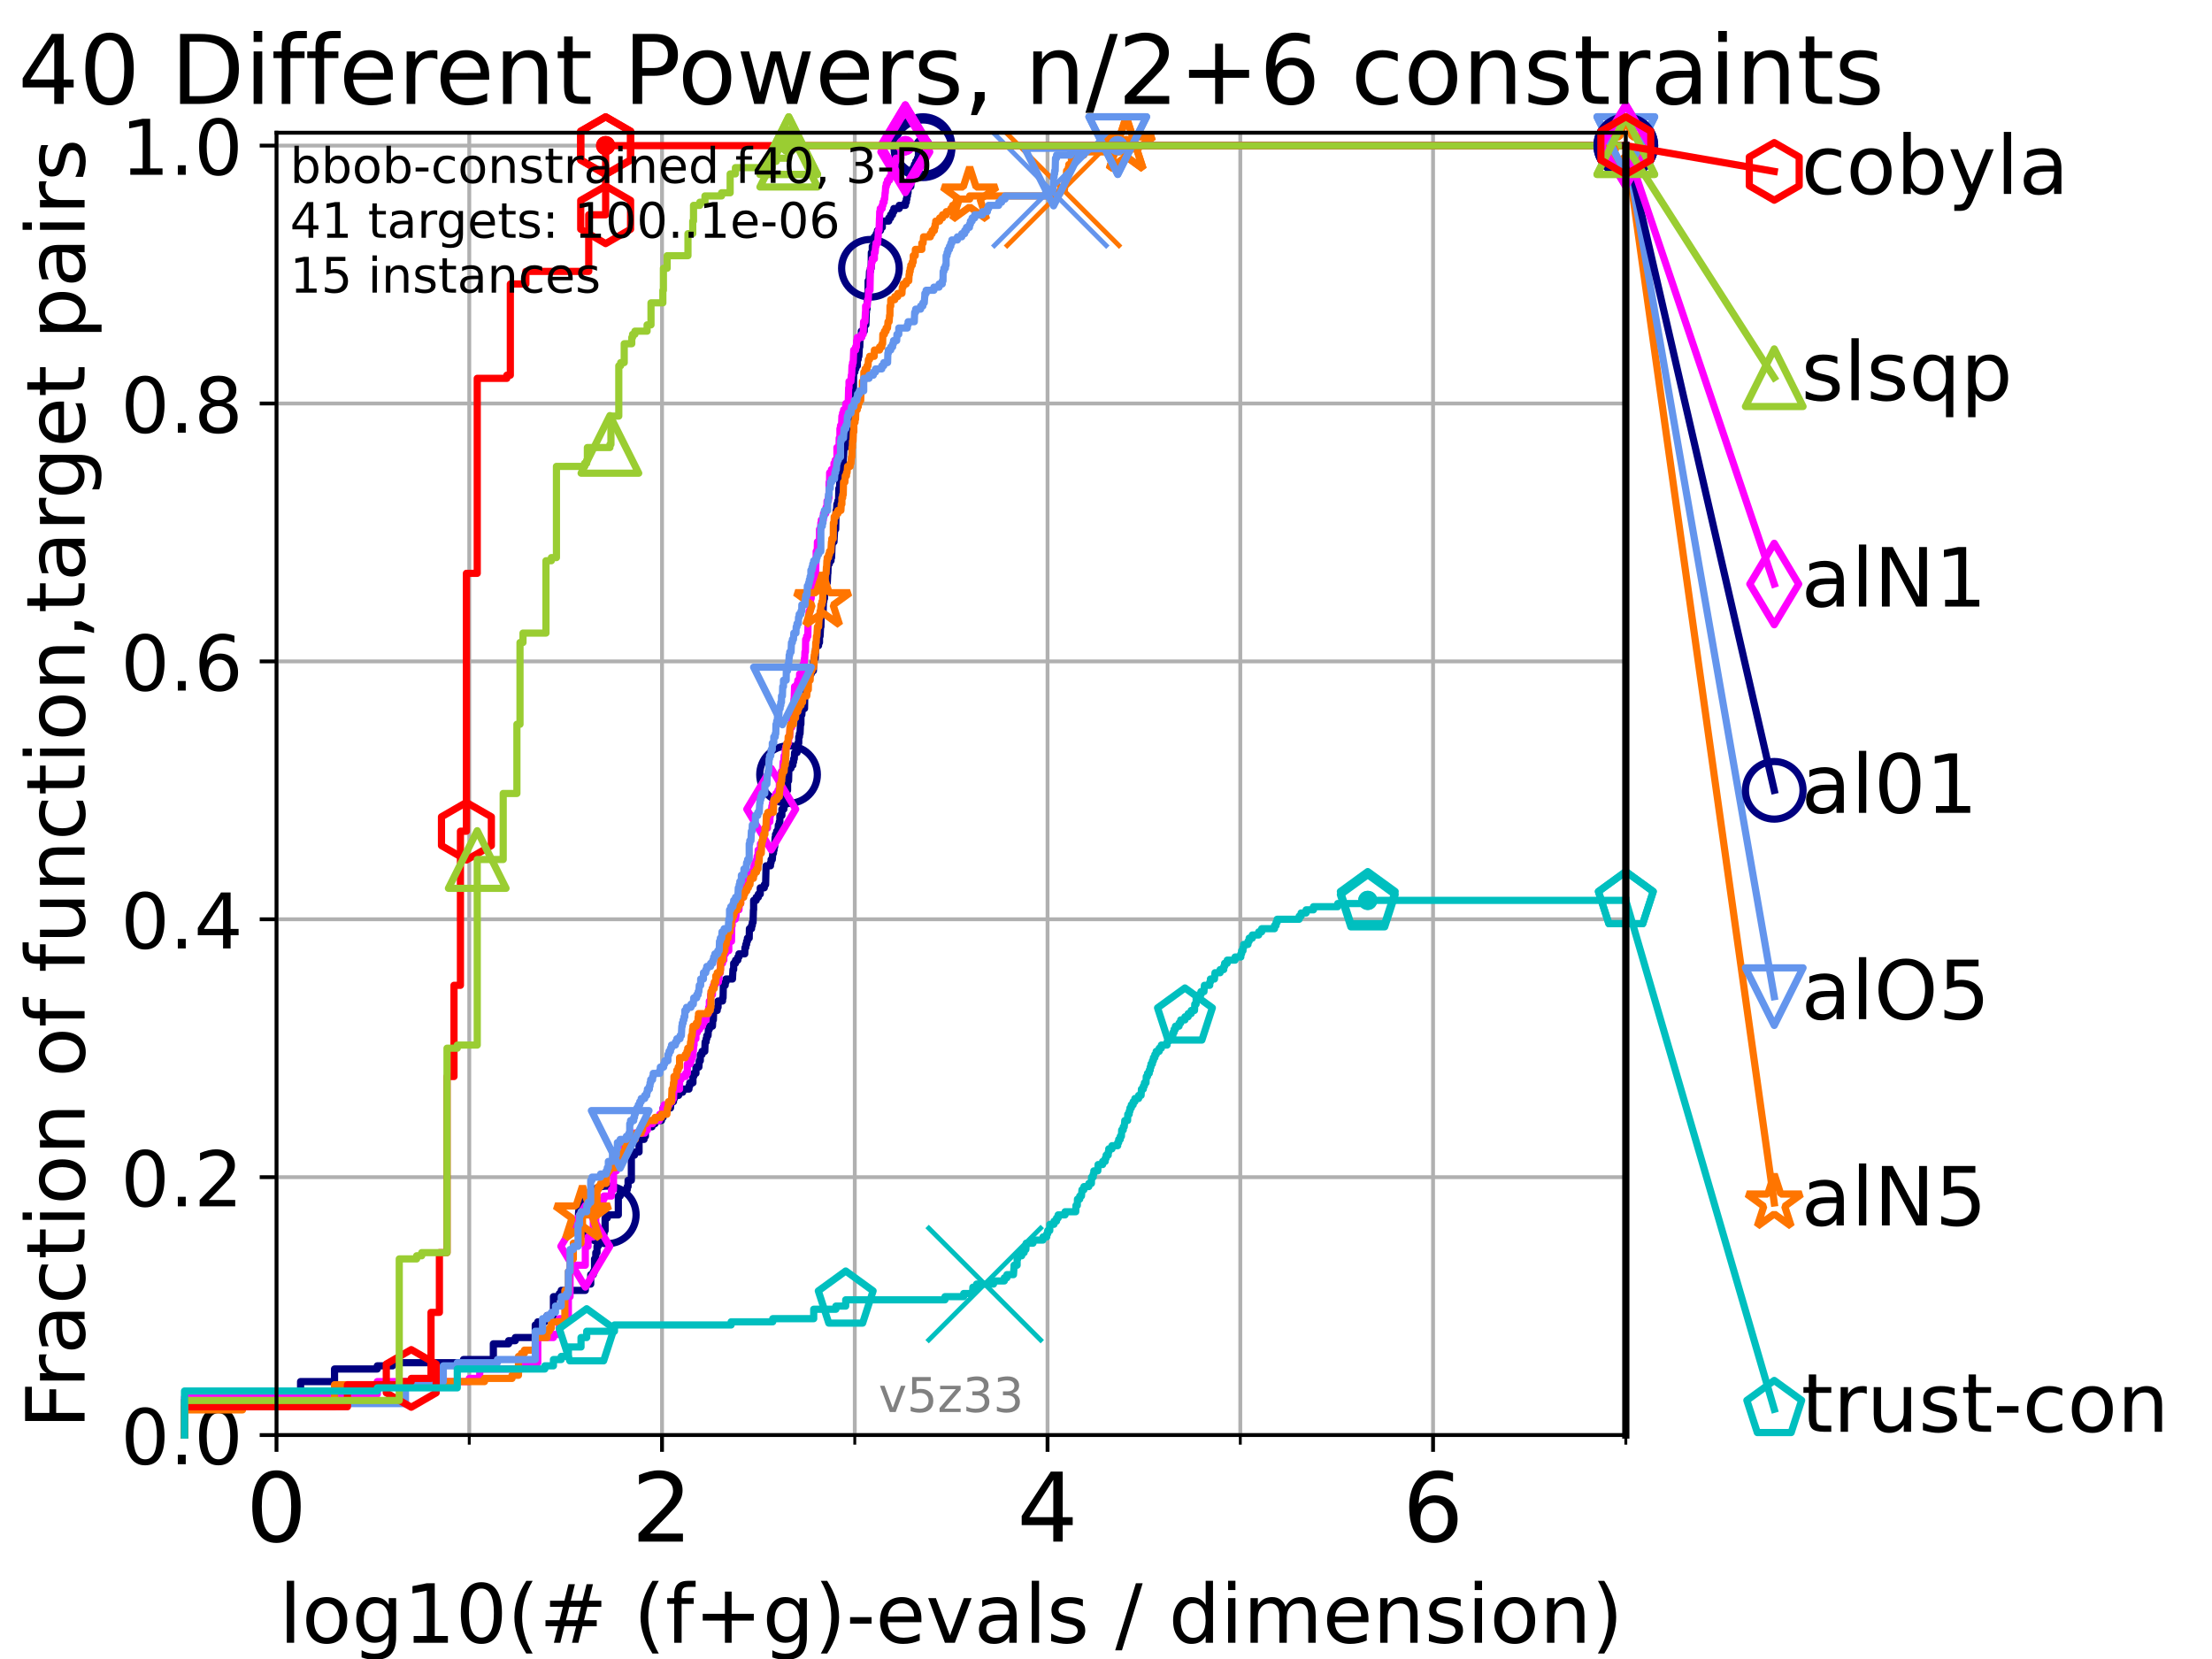 <?xml version="1.0" encoding="utf-8" standalone="no"?>
<!DOCTYPE svg PUBLIC "-//W3C//DTD SVG 1.1//EN"
  "http://www.w3.org/Graphics/SVG/1.1/DTD/svg11.dtd">
<!-- Created with matplotlib (https://matplotlib.org/) -->
<svg height="345.6pt" version="1.1" viewBox="0 0 460.8 345.6" width="460.8pt" xmlns="http://www.w3.org/2000/svg" xmlns:xlink="http://www.w3.org/1999/xlink">
 <defs>
  <style type="text/css">*{stroke-linecap:butt;stroke-linejoin:round;}</style>
 </defs>
 <g id="figure_1">
  <g id="patch_1">
   <path d="M 0 345.6 
L 460.8 345.6 
L 460.8 0 
L 0 0 
z
" style="fill:#ffffff;"/>
  </g>
  <g id="axes_1">
   <g id="patch_2">
    <path d="M 57.6 298.944 
L 338.688 298.944 
L 338.688 27.648 
L 57.6 27.648 
z
" style="fill:#ffffff;"/>
   </g>
   <g id="matplotlib.axis_1">
    <g id="xtick_1">
     <g id="line2d_1">
      <path clip-path="url(#p0c8fe64781)" d="M 57.6 298.944 
L 57.6 27.648 
" style="fill:none;stroke:#b0b0b0;stroke-linecap:square;stroke-width:0.8;"/>
     </g>
     <g id="line2d_2">
      <defs>
       <path d="M 0 0 
L 0 3.5 
" id="m77b8d38579" style="stroke:#000000;stroke-width:0.8;"/>
      </defs>
      <g>
       <use style="stroke:#000000;stroke-width:0.8;" x="57.6" xlink:href="#m77b8d38579" y="298.944"/>
      </g>
     </g>
     <g id="text_1">
      <!-- 0 -->
      <g transform="translate(51.237 321.141)scale(0.2 -0.2)">
       <defs>
        <path d="M 31.781 66.406 
Q 24.172 66.406 20.328 58.906 
Q 16.5 51.422 16.5 36.375 
Q 16.5 21.391 20.328 13.891 
Q 24.172 6.391 31.781 6.391 
Q 39.453 6.391 43.281 13.891 
Q 47.125 21.391 47.125 36.375 
Q 47.125 51.422 43.281 58.906 
Q 39.453 66.406 31.781 66.406 
z
M 31.781 74.219 
Q 44.047 74.219 50.516 64.516 
Q 56.984 54.828 56.984 36.375 
Q 56.984 17.969 50.516 8.266 
Q 44.047 -1.422 31.781 -1.422 
Q 19.531 -1.422 13.062 8.266 
Q 6.594 17.969 6.594 36.375 
Q 6.594 54.828 13.062 64.516 
Q 19.531 74.219 31.781 74.219 
z
" id="DejaVuSans-48"/>
       </defs>
       <use xlink:href="#DejaVuSans-48"/>
      </g>
     </g>
    </g>
    <g id="xtick_2">
     <g id="line2d_3">
      <path clip-path="url(#p0c8fe64781)" d="M 137.911 298.944 
L 137.911 27.648 
" style="fill:none;stroke:#b0b0b0;stroke-linecap:square;stroke-width:0.8;"/>
     </g>
     <g id="line2d_4">
      <g>
       <use style="stroke:#000000;stroke-width:0.8;" x="137.911" xlink:href="#m77b8d38579" y="298.944"/>
      </g>
     </g>
     <g id="text_2">
      <!-- 2 -->
      <g transform="translate(131.548 321.141)scale(0.2 -0.2)">
       <defs>
        <path d="M 19.188 8.297 
L 53.609 8.297 
L 53.609 0 
L 7.328 0 
L 7.328 8.297 
Q 12.938 14.109 22.625 23.891 
Q 32.328 33.688 34.812 36.531 
Q 39.547 41.844 41.422 45.531 
Q 43.312 49.219 43.312 52.781 
Q 43.312 58.594 39.234 62.25 
Q 35.156 65.922 28.609 65.922 
Q 23.969 65.922 18.812 64.312 
Q 13.672 62.703 7.812 59.422 
L 7.812 69.391 
Q 13.766 71.781 18.938 73 
Q 24.125 74.219 28.422 74.219 
Q 39.75 74.219 46.484 68.547 
Q 53.219 62.891 53.219 53.422 
Q 53.219 48.922 51.531 44.891 
Q 49.859 40.875 45.406 35.406 
Q 44.188 33.984 37.641 27.219 
Q 31.109 20.453 19.188 8.297 
z
" id="DejaVuSans-50"/>
       </defs>
       <use xlink:href="#DejaVuSans-50"/>
      </g>
     </g>
    </g>
    <g id="xtick_3">
     <g id="line2d_5">
      <path clip-path="url(#p0c8fe64781)" d="M 218.222 298.944 
L 218.222 27.648 
" style="fill:none;stroke:#b0b0b0;stroke-linecap:square;stroke-width:0.8;"/>
     </g>
     <g id="line2d_6">
      <g>
       <use style="stroke:#000000;stroke-width:0.8;" x="218.222" xlink:href="#m77b8d38579" y="298.944"/>
      </g>
     </g>
     <g id="text_3">
      <!-- 4 -->
      <g transform="translate(211.859 321.141)scale(0.2 -0.2)">
       <defs>
        <path d="M 37.797 64.312 
L 12.891 25.391 
L 37.797 25.391 
z
M 35.203 72.906 
L 47.609 72.906 
L 47.609 25.391 
L 58.016 25.391 
L 58.016 17.188 
L 47.609 17.188 
L 47.609 0 
L 37.797 0 
L 37.797 17.188 
L 4.891 17.188 
L 4.891 26.703 
z
" id="DejaVuSans-52"/>
       </defs>
       <use xlink:href="#DejaVuSans-52"/>
      </g>
     </g>
    </g>
    <g id="xtick_4">
     <g id="line2d_7">
      <path clip-path="url(#p0c8fe64781)" d="M 298.533 298.944 
L 298.533 27.648 
" style="fill:none;stroke:#b0b0b0;stroke-linecap:square;stroke-width:0.8;"/>
     </g>
     <g id="line2d_8">
      <g>
       <use style="stroke:#000000;stroke-width:0.8;" x="298.533" xlink:href="#m77b8d38579" y="298.944"/>
      </g>
     </g>
     <g id="text_4">
      <!-- 6 -->
      <g transform="translate(292.17 321.141)scale(0.2 -0.2)">
       <defs>
        <path d="M 33.016 40.375 
Q 26.375 40.375 22.484 35.828 
Q 18.609 31.297 18.609 23.391 
Q 18.609 15.531 22.484 10.953 
Q 26.375 6.391 33.016 6.391 
Q 39.656 6.391 43.531 10.953 
Q 47.406 15.531 47.406 23.391 
Q 47.406 31.297 43.531 35.828 
Q 39.656 40.375 33.016 40.375 
z
M 52.594 71.297 
L 52.594 62.312 
Q 48.875 64.062 45.094 64.984 
Q 41.312 65.922 37.594 65.922 
Q 27.828 65.922 22.672 59.328 
Q 17.531 52.734 16.797 39.406 
Q 19.672 43.656 24.016 45.922 
Q 28.375 48.188 33.594 48.188 
Q 44.578 48.188 50.953 41.516 
Q 57.328 34.859 57.328 23.391 
Q 57.328 12.156 50.688 5.359 
Q 44.047 -1.422 33.016 -1.422 
Q 20.359 -1.422 13.672 8.266 
Q 6.984 17.969 6.984 36.375 
Q 6.984 53.656 15.188 63.938 
Q 23.391 74.219 37.203 74.219 
Q 40.922 74.219 44.703 73.484 
Q 48.484 72.75 52.594 71.297 
z
" id="DejaVuSans-54"/>
       </defs>
       <use xlink:href="#DejaVuSans-54"/>
      </g>
     </g>
    </g>
    <g id="xtick_5">
     <g id="line2d_9">
      <path clip-path="url(#p0c8fe64781)" d="M 97.755 298.944 
L 97.755 27.648 
" style="fill:none;stroke:#b0b0b0;stroke-linecap:square;stroke-width:0.8;"/>
     </g>
     <g id="line2d_10">
      <defs>
       <path d="M 0 0 
L 0 2 
" id="m923f887f14" style="stroke:#000000;stroke-width:0.6;"/>
      </defs>
      <g>
       <use style="stroke:#000000;stroke-width:0.6;" x="97.755" xlink:href="#m923f887f14" y="298.944"/>
      </g>
     </g>
    </g>
    <g id="xtick_6">
     <g id="line2d_11">
      <path clip-path="url(#p0c8fe64781)" d="M 178.066 298.944 
L 178.066 27.648 
" style="fill:none;stroke:#b0b0b0;stroke-linecap:square;stroke-width:0.8;"/>
     </g>
     <g id="line2d_12">
      <g>
       <use style="stroke:#000000;stroke-width:0.6;" x="178.066" xlink:href="#m923f887f14" y="298.944"/>
      </g>
     </g>
    </g>
    <g id="xtick_7">
     <g id="line2d_13">
      <path clip-path="url(#p0c8fe64781)" d="M 258.377 298.944 
L 258.377 27.648 
" style="fill:none;stroke:#b0b0b0;stroke-linecap:square;stroke-width:0.8;"/>
     </g>
     <g id="line2d_14">
      <g>
       <use style="stroke:#000000;stroke-width:0.6;" x="258.377" xlink:href="#m923f887f14" y="298.944"/>
      </g>
     </g>
    </g>
    <g id="xtick_8">
     <g id="line2d_15">
      <path clip-path="url(#p0c8fe64781)" d="M 338.688 298.944 
L 338.688 27.648 
" style="fill:none;stroke:#b0b0b0;stroke-linecap:square;stroke-width:0.8;"/>
     </g>
     <g id="line2d_16">
      <g>
       <use style="stroke:#000000;stroke-width:0.6;" x="338.688" xlink:href="#m923f887f14" y="298.944"/>
      </g>
     </g>
    </g>
    <g id="text_5">
     <!-- log10(# (f+g)-evals / dimension) -->
     <g transform="translate(58.145 342.218)scale(0.17 -0.17)">
      <defs>
       <path d="M 9.422 75.984 
L 18.406 75.984 
L 18.406 0 
L 9.422 0 
z
" id="DejaVuSans-108"/>
       <path d="M 30.609 48.391 
Q 23.391 48.391 19.188 42.75 
Q 14.984 37.109 14.984 27.297 
Q 14.984 17.484 19.156 11.844 
Q 23.344 6.203 30.609 6.203 
Q 37.797 6.203 41.984 11.859 
Q 46.188 17.531 46.188 27.297 
Q 46.188 37.016 41.984 42.703 
Q 37.797 48.391 30.609 48.391 
z
M 30.609 56 
Q 42.328 56 49.016 48.375 
Q 55.719 40.766 55.719 27.297 
Q 55.719 13.875 49.016 6.219 
Q 42.328 -1.422 30.609 -1.422 
Q 18.844 -1.422 12.172 6.219 
Q 5.516 13.875 5.516 27.297 
Q 5.516 40.766 12.172 48.375 
Q 18.844 56 30.609 56 
z
" id="DejaVuSans-111"/>
       <path d="M 45.406 27.984 
Q 45.406 37.75 41.375 43.109 
Q 37.359 48.484 30.078 48.484 
Q 22.859 48.484 18.828 43.109 
Q 14.797 37.75 14.797 27.984 
Q 14.797 18.266 18.828 12.891 
Q 22.859 7.516 30.078 7.516 
Q 37.359 7.516 41.375 12.891 
Q 45.406 18.266 45.406 27.984 
z
M 54.391 6.781 
Q 54.391 -7.172 48.188 -13.984 
Q 42 -20.797 29.203 -20.797 
Q 24.469 -20.797 20.266 -20.094 
Q 16.062 -19.391 12.109 -17.922 
L 12.109 -9.188 
Q 16.062 -11.328 19.922 -12.344 
Q 23.781 -13.375 27.781 -13.375 
Q 36.625 -13.375 41.016 -8.766 
Q 45.406 -4.156 45.406 5.172 
L 45.406 9.625 
Q 42.625 4.781 38.281 2.391 
Q 33.938 0 27.875 0 
Q 17.828 0 11.672 7.656 
Q 5.516 15.328 5.516 27.984 
Q 5.516 40.672 11.672 48.328 
Q 17.828 56 27.875 56 
Q 33.938 56 38.281 53.609 
Q 42.625 51.219 45.406 46.391 
L 45.406 54.688 
L 54.391 54.688 
z
" id="DejaVuSans-103"/>
       <path d="M 12.406 8.297 
L 28.516 8.297 
L 28.516 63.922 
L 10.984 60.406 
L 10.984 69.391 
L 28.422 72.906 
L 38.281 72.906 
L 38.281 8.297 
L 54.391 8.297 
L 54.391 0 
L 12.406 0 
z
" id="DejaVuSans-49"/>
       <path d="M 31 75.875 
Q 24.469 64.656 21.281 53.656 
Q 18.109 42.672 18.109 31.391 
Q 18.109 20.125 21.312 9.062 
Q 24.516 -2 31 -13.188 
L 23.188 -13.188 
Q 15.875 -1.703 12.234 9.375 
Q 8.594 20.453 8.594 31.391 
Q 8.594 42.281 12.203 53.312 
Q 15.828 64.359 23.188 75.875 
z
" id="DejaVuSans-40"/>
       <path d="M 51.125 44 
L 36.922 44 
L 32.812 27.688 
L 47.125 27.688 
z
M 43.797 71.781 
L 38.719 51.516 
L 52.984 51.516 
L 58.109 71.781 
L 65.922 71.781 
L 60.891 51.516 
L 76.125 51.516 
L 76.125 44 
L 58.984 44 
L 54.984 27.688 
L 70.516 27.688 
L 70.516 20.219 
L 53.078 20.219 
L 48 0 
L 40.188 0 
L 45.219 20.219 
L 30.906 20.219 
L 25.875 0 
L 18.016 0 
L 23.094 20.219 
L 7.719 20.219 
L 7.719 27.688 
L 24.906 27.688 
L 29 44 
L 13.281 44 
L 13.281 51.516 
L 30.906 51.516 
L 35.891 71.781 
z
" id="DejaVuSans-35"/>
       <path id="DejaVuSans-32"/>
       <path d="M 37.109 75.984 
L 37.109 68.5 
L 28.516 68.5 
Q 23.688 68.5 21.797 66.547 
Q 19.922 64.594 19.922 59.516 
L 19.922 54.688 
L 34.719 54.688 
L 34.719 47.703 
L 19.922 47.703 
L 19.922 0 
L 10.891 0 
L 10.891 47.703 
L 2.297 47.703 
L 2.297 54.688 
L 10.891 54.688 
L 10.891 58.5 
Q 10.891 67.625 15.141 71.797 
Q 19.391 75.984 28.609 75.984 
z
" id="DejaVuSans-102"/>
       <path d="M 46 62.703 
L 46 35.5 
L 73.188 35.5 
L 73.188 27.203 
L 46 27.203 
L 46 0 
L 37.797 0 
L 37.797 27.203 
L 10.594 27.203 
L 10.594 35.5 
L 37.797 35.5 
L 37.797 62.703 
z
" id="DejaVuSans-43"/>
       <path d="M 8.016 75.875 
L 15.828 75.875 
Q 23.141 64.359 26.781 53.312 
Q 30.422 42.281 30.422 31.391 
Q 30.422 20.453 26.781 9.375 
Q 23.141 -1.703 15.828 -13.188 
L 8.016 -13.188 
Q 14.5 -2 17.703 9.062 
Q 20.906 20.125 20.906 31.391 
Q 20.906 42.672 17.703 53.656 
Q 14.5 64.656 8.016 75.875 
z
" id="DejaVuSans-41"/>
       <path d="M 4.891 31.391 
L 31.203 31.391 
L 31.203 23.391 
L 4.891 23.391 
z
" id="DejaVuSans-45"/>
       <path d="M 56.203 29.594 
L 56.203 25.203 
L 14.891 25.203 
Q 15.484 15.922 20.484 11.062 
Q 25.484 6.203 34.422 6.203 
Q 39.594 6.203 44.453 7.469 
Q 49.312 8.734 54.109 11.281 
L 54.109 2.781 
Q 49.266 0.734 44.188 -0.344 
Q 39.109 -1.422 33.891 -1.422 
Q 20.797 -1.422 13.156 6.188 
Q 5.516 13.812 5.516 26.812 
Q 5.516 40.234 12.766 48.109 
Q 20.016 56 32.328 56 
Q 43.359 56 49.781 48.891 
Q 56.203 41.797 56.203 29.594 
z
M 47.219 32.234 
Q 47.125 39.594 43.094 43.984 
Q 39.062 48.391 32.422 48.391 
Q 24.906 48.391 20.391 44.141 
Q 15.875 39.891 15.188 32.172 
z
" id="DejaVuSans-101"/>
       <path d="M 2.984 54.688 
L 12.5 54.688 
L 29.594 8.797 
L 46.688 54.688 
L 56.203 54.688 
L 35.688 0 
L 23.484 0 
z
" id="DejaVuSans-118"/>
       <path d="M 34.281 27.484 
Q 23.391 27.484 19.188 25 
Q 14.984 22.516 14.984 16.5 
Q 14.984 11.719 18.141 8.906 
Q 21.297 6.109 26.703 6.109 
Q 34.188 6.109 38.703 11.406 
Q 43.219 16.703 43.219 25.484 
L 43.219 27.484 
z
M 52.203 31.203 
L 52.203 0 
L 43.219 0 
L 43.219 8.297 
Q 40.141 3.328 35.547 0.953 
Q 30.953 -1.422 24.312 -1.422 
Q 15.922 -1.422 10.953 3.297 
Q 6 8.016 6 15.922 
Q 6 25.141 12.172 29.828 
Q 18.359 34.516 30.609 34.516 
L 43.219 34.516 
L 43.219 35.406 
Q 43.219 41.609 39.141 45 
Q 35.062 48.391 27.688 48.391 
Q 23 48.391 18.547 47.266 
Q 14.109 46.141 10.016 43.891 
L 10.016 52.203 
Q 14.938 54.109 19.578 55.047 
Q 24.219 56 28.609 56 
Q 40.484 56 46.344 49.844 
Q 52.203 43.703 52.203 31.203 
z
" id="DejaVuSans-97"/>
       <path d="M 44.281 53.078 
L 44.281 44.578 
Q 40.484 46.531 36.375 47.5 
Q 32.281 48.484 27.875 48.484 
Q 21.188 48.484 17.844 46.438 
Q 14.5 44.391 14.5 40.281 
Q 14.5 37.156 16.891 35.375 
Q 19.281 33.594 26.516 31.984 
L 29.594 31.297 
Q 39.156 29.25 43.188 25.516 
Q 47.219 21.781 47.219 15.094 
Q 47.219 7.469 41.188 3.016 
Q 35.156 -1.422 24.609 -1.422 
Q 20.219 -1.422 15.453 -0.562 
Q 10.688 0.297 5.422 2 
L 5.422 11.281 
Q 10.406 8.688 15.234 7.391 
Q 20.062 6.109 24.812 6.109 
Q 31.156 6.109 34.562 8.281 
Q 37.984 10.453 37.984 14.406 
Q 37.984 18.062 35.516 20.016 
Q 33.062 21.969 24.703 23.781 
L 21.578 24.516 
Q 13.234 26.266 9.516 29.906 
Q 5.812 33.547 5.812 39.891 
Q 5.812 47.609 11.281 51.797 
Q 16.75 56 26.812 56 
Q 31.781 56 36.172 55.266 
Q 40.578 54.547 44.281 53.078 
z
" id="DejaVuSans-115"/>
       <path d="M 25.391 72.906 
L 33.688 72.906 
L 8.297 -9.281 
L 0 -9.281 
z
" id="DejaVuSans-47"/>
       <path d="M 45.406 46.391 
L 45.406 75.984 
L 54.391 75.984 
L 54.391 0 
L 45.406 0 
L 45.406 8.203 
Q 42.578 3.328 38.25 0.953 
Q 33.938 -1.422 27.875 -1.422 
Q 17.969 -1.422 11.734 6.484 
Q 5.516 14.406 5.516 27.297 
Q 5.516 40.188 11.734 48.094 
Q 17.969 56 27.875 56 
Q 33.938 56 38.25 53.625 
Q 42.578 51.266 45.406 46.391 
z
M 14.797 27.297 
Q 14.797 17.391 18.875 11.75 
Q 22.953 6.109 30.078 6.109 
Q 37.203 6.109 41.297 11.75 
Q 45.406 17.391 45.406 27.297 
Q 45.406 37.203 41.297 42.844 
Q 37.203 48.484 30.078 48.484 
Q 22.953 48.484 18.875 42.844 
Q 14.797 37.203 14.797 27.297 
z
" id="DejaVuSans-100"/>
       <path d="M 9.422 54.688 
L 18.406 54.688 
L 18.406 0 
L 9.422 0 
z
M 9.422 75.984 
L 18.406 75.984 
L 18.406 64.594 
L 9.422 64.594 
z
" id="DejaVuSans-105"/>
       <path d="M 52 44.188 
Q 55.375 50.25 60.062 53.125 
Q 64.75 56 71.094 56 
Q 79.641 56 84.281 50.016 
Q 88.922 44.047 88.922 33.016 
L 88.922 0 
L 79.891 0 
L 79.891 32.719 
Q 79.891 40.578 77.094 44.375 
Q 74.312 48.188 68.609 48.188 
Q 61.625 48.188 57.562 43.547 
Q 53.516 38.922 53.516 30.906 
L 53.516 0 
L 44.484 0 
L 44.484 32.719 
Q 44.484 40.625 41.703 44.406 
Q 38.922 48.188 33.109 48.188 
Q 26.219 48.188 22.156 43.531 
Q 18.109 38.875 18.109 30.906 
L 18.109 0 
L 9.078 0 
L 9.078 54.688 
L 18.109 54.688 
L 18.109 46.188 
Q 21.188 51.219 25.484 53.609 
Q 29.781 56 35.688 56 
Q 41.656 56 45.828 52.969 
Q 50 49.953 52 44.188 
z
" id="DejaVuSans-109"/>
       <path d="M 54.891 33.016 
L 54.891 0 
L 45.906 0 
L 45.906 32.719 
Q 45.906 40.484 42.875 44.328 
Q 39.844 48.188 33.797 48.188 
Q 26.516 48.188 22.312 43.547 
Q 18.109 38.922 18.109 30.906 
L 18.109 0 
L 9.078 0 
L 9.078 54.688 
L 18.109 54.688 
L 18.109 46.188 
Q 21.344 51.125 25.703 53.562 
Q 30.078 56 35.797 56 
Q 45.219 56 50.047 50.172 
Q 54.891 44.344 54.891 33.016 
z
" id="DejaVuSans-110"/>
      </defs>
      <use xlink:href="#DejaVuSans-108"/>
      <use x="27.783" xlink:href="#DejaVuSans-111"/>
      <use x="88.965" xlink:href="#DejaVuSans-103"/>
      <use x="152.441" xlink:href="#DejaVuSans-49"/>
      <use x="216.064" xlink:href="#DejaVuSans-48"/>
      <use x="279.688" xlink:href="#DejaVuSans-40"/>
      <use x="318.701" xlink:href="#DejaVuSans-35"/>
      <use x="402.49" xlink:href="#DejaVuSans-32"/>
      <use x="434.277" xlink:href="#DejaVuSans-40"/>
      <use x="473.291" xlink:href="#DejaVuSans-102"/>
      <use x="508.496" xlink:href="#DejaVuSans-43"/>
      <use x="592.285" xlink:href="#DejaVuSans-103"/>
      <use x="655.762" xlink:href="#DejaVuSans-41"/>
      <use x="694.775" xlink:href="#DejaVuSans-45"/>
      <use x="730.859" xlink:href="#DejaVuSans-101"/>
      <use x="792.383" xlink:href="#DejaVuSans-118"/>
      <use x="851.562" xlink:href="#DejaVuSans-97"/>
      <use x="912.842" xlink:href="#DejaVuSans-108"/>
      <use x="940.625" xlink:href="#DejaVuSans-115"/>
      <use x="992.725" xlink:href="#DejaVuSans-32"/>
      <use x="1024.512" xlink:href="#DejaVuSans-47"/>
      <use x="1058.203" xlink:href="#DejaVuSans-32"/>
      <use x="1089.99" xlink:href="#DejaVuSans-100"/>
      <use x="1153.467" xlink:href="#DejaVuSans-105"/>
      <use x="1181.25" xlink:href="#DejaVuSans-109"/>
      <use x="1278.662" xlink:href="#DejaVuSans-101"/>
      <use x="1340.186" xlink:href="#DejaVuSans-110"/>
      <use x="1403.564" xlink:href="#DejaVuSans-115"/>
      <use x="1455.664" xlink:href="#DejaVuSans-105"/>
      <use x="1483.447" xlink:href="#DejaVuSans-111"/>
      <use x="1544.629" xlink:href="#DejaVuSans-110"/>
      <use x="1608.008" xlink:href="#DejaVuSans-41"/>
     </g>
    </g>
   </g>
   <g id="matplotlib.axis_2">
    <g id="ytick_1">
     <g id="line2d_17">
      <path clip-path="url(#p0c8fe64781)" d="M 57.6 298.944 
L 338.688 298.944 
" style="fill:none;stroke:#b0b0b0;stroke-linecap:square;stroke-width:0.8;"/>
     </g>
     <g id="line2d_18">
      <defs>
       <path d="M 0 0 
L -3.5 0 
" id="m1d4e3fbd29" style="stroke:#000000;stroke-width:0.8;"/>
      </defs>
      <g>
       <use style="stroke:#000000;stroke-width:0.8;" x="57.6" xlink:href="#m1d4e3fbd29" y="298.944"/>
      </g>
     </g>
     <g id="text_6">
      <!-- 0.0 -->
      <g transform="translate(25.155 305.023)scale(0.16 -0.16)">
       <defs>
        <path d="M 10.688 12.406 
L 21 12.406 
L 21 0 
L 10.688 0 
z
" id="DejaVuSans-46"/>
       </defs>
       <use xlink:href="#DejaVuSans-48"/>
       <use x="63.623" xlink:href="#DejaVuSans-46"/>
       <use x="95.41" xlink:href="#DejaVuSans-48"/>
      </g>
     </g>
    </g>
    <g id="ytick_2">
     <g id="line2d_19">
      <path clip-path="url(#p0c8fe64781)" d="M 57.6 245.222 
L 338.688 245.222 
" style="fill:none;stroke:#b0b0b0;stroke-linecap:square;stroke-width:0.8;"/>
     </g>
     <g id="line2d_20">
      <g>
       <use style="stroke:#000000;stroke-width:0.8;" x="57.6" xlink:href="#m1d4e3fbd29" y="245.222"/>
      </g>
     </g>
     <g id="text_7">
      <!-- 0.2 -->
      <g transform="translate(25.155 251.301)scale(0.16 -0.16)">
       <use xlink:href="#DejaVuSans-48"/>
       <use x="63.623" xlink:href="#DejaVuSans-46"/>
       <use x="95.41" xlink:href="#DejaVuSans-50"/>
      </g>
     </g>
    </g>
    <g id="ytick_3">
     <g id="line2d_21">
      <path clip-path="url(#p0c8fe64781)" d="M 57.6 191.5 
L 338.688 191.5 
" style="fill:none;stroke:#b0b0b0;stroke-linecap:square;stroke-width:0.8;"/>
     </g>
     <g id="line2d_22">
      <g>
       <use style="stroke:#000000;stroke-width:0.8;" x="57.6" xlink:href="#m1d4e3fbd29" y="191.5"/>
      </g>
     </g>
     <g id="text_8">
      <!-- 0.4 -->
      <g transform="translate(25.155 197.579)scale(0.16 -0.16)">
       <use xlink:href="#DejaVuSans-48"/>
       <use x="63.623" xlink:href="#DejaVuSans-46"/>
       <use x="95.41" xlink:href="#DejaVuSans-52"/>
      </g>
     </g>
    </g>
    <g id="ytick_4">
     <g id="line2d_23">
      <path clip-path="url(#p0c8fe64781)" d="M 57.6 137.778 
L 338.688 137.778 
" style="fill:none;stroke:#b0b0b0;stroke-linecap:square;stroke-width:0.8;"/>
     </g>
     <g id="line2d_24">
      <g>
       <use style="stroke:#000000;stroke-width:0.8;" x="57.6" xlink:href="#m1d4e3fbd29" y="137.778"/>
      </g>
     </g>
     <g id="text_9">
      <!-- 0.6 -->
      <g transform="translate(25.155 143.857)scale(0.16 -0.16)">
       <use xlink:href="#DejaVuSans-48"/>
       <use x="63.623" xlink:href="#DejaVuSans-46"/>
       <use x="95.41" xlink:href="#DejaVuSans-54"/>
      </g>
     </g>
    </g>
    <g id="ytick_5">
     <g id="line2d_25">
      <path clip-path="url(#p0c8fe64781)" d="M 57.6 84.056 
L 338.688 84.056 
" style="fill:none;stroke:#b0b0b0;stroke-linecap:square;stroke-width:0.8;"/>
     </g>
     <g id="line2d_26">
      <g>
       <use style="stroke:#000000;stroke-width:0.8;" x="57.6" xlink:href="#m1d4e3fbd29" y="84.056"/>
      </g>
     </g>
     <g id="text_10">
      <!-- 0.8 -->
      <g transform="translate(25.155 90.135)scale(0.16 -0.16)">
       <defs>
        <path d="M 31.781 34.625 
Q 24.75 34.625 20.719 30.859 
Q 16.703 27.094 16.703 20.516 
Q 16.703 13.922 20.719 10.156 
Q 24.75 6.391 31.781 6.391 
Q 38.812 6.391 42.859 10.172 
Q 46.922 13.969 46.922 20.516 
Q 46.922 27.094 42.891 30.859 
Q 38.875 34.625 31.781 34.625 
z
M 21.922 38.812 
Q 15.578 40.375 12.031 44.719 
Q 8.5 49.078 8.5 55.328 
Q 8.5 64.062 14.719 69.141 
Q 20.953 74.219 31.781 74.219 
Q 42.672 74.219 48.875 69.141 
Q 55.078 64.062 55.078 55.328 
Q 55.078 49.078 51.531 44.719 
Q 48 40.375 41.703 38.812 
Q 48.828 37.156 52.797 32.312 
Q 56.781 27.484 56.781 20.516 
Q 56.781 9.906 50.312 4.234 
Q 43.844 -1.422 31.781 -1.422 
Q 19.734 -1.422 13.25 4.234 
Q 6.781 9.906 6.781 20.516 
Q 6.781 27.484 10.781 32.312 
Q 14.797 37.156 21.922 38.812 
z
M 18.312 54.391 
Q 18.312 48.734 21.844 45.562 
Q 25.391 42.391 31.781 42.391 
Q 38.141 42.391 41.719 45.562 
Q 45.312 48.734 45.312 54.391 
Q 45.312 60.062 41.719 63.234 
Q 38.141 66.406 31.781 66.406 
Q 25.391 66.406 21.844 63.234 
Q 18.312 60.062 18.312 54.391 
z
" id="DejaVuSans-56"/>
       </defs>
       <use xlink:href="#DejaVuSans-48"/>
       <use x="63.623" xlink:href="#DejaVuSans-46"/>
       <use x="95.41" xlink:href="#DejaVuSans-56"/>
      </g>
     </g>
    </g>
    <g id="ytick_6">
     <g id="line2d_27">
      <path clip-path="url(#p0c8fe64781)" d="M 57.6 30.334 
L 338.688 30.334 
" style="fill:none;stroke:#b0b0b0;stroke-linecap:square;stroke-width:0.8;"/>
     </g>
     <g id="line2d_28">
      <g>
       <use style="stroke:#000000;stroke-width:0.8;" x="57.6" xlink:href="#m1d4e3fbd29" y="30.334"/>
      </g>
     </g>
     <g id="text_11">
      <!-- 1.0 -->
      <g transform="translate(25.155 36.413)scale(0.16 -0.16)">
       <use xlink:href="#DejaVuSans-49"/>
       <use x="63.623" xlink:href="#DejaVuSans-46"/>
       <use x="95.41" xlink:href="#DejaVuSans-48"/>
      </g>
     </g>
    </g>
    <g id="text_12">
     <!-- Fraction of function,target pairs -->
     <g transform="translate(17.62 297.681)rotate(-90)scale(0.17 -0.17)">
      <defs>
       <path d="M 9.812 72.906 
L 51.703 72.906 
L 51.703 64.594 
L 19.672 64.594 
L 19.672 43.109 
L 48.578 43.109 
L 48.578 34.812 
L 19.672 34.812 
L 19.672 0 
L 9.812 0 
z
" id="DejaVuSans-70"/>
       <path d="M 41.109 46.297 
Q 39.594 47.172 37.812 47.578 
Q 36.031 48 33.891 48 
Q 26.266 48 22.188 43.047 
Q 18.109 38.094 18.109 28.812 
L 18.109 0 
L 9.078 0 
L 9.078 54.688 
L 18.109 54.688 
L 18.109 46.188 
Q 20.953 51.172 25.484 53.578 
Q 30.031 56 36.531 56 
Q 37.453 56 38.578 55.875 
Q 39.703 55.766 41.062 55.516 
z
" id="DejaVuSans-114"/>
       <path d="M 48.781 52.594 
L 48.781 44.188 
Q 44.969 46.297 41.141 47.344 
Q 37.312 48.391 33.406 48.391 
Q 24.656 48.391 19.812 42.844 
Q 14.984 37.312 14.984 27.297 
Q 14.984 17.281 19.812 11.734 
Q 24.656 6.203 33.406 6.203 
Q 37.312 6.203 41.141 7.25 
Q 44.969 8.297 48.781 10.406 
L 48.781 2.094 
Q 45.016 0.344 40.984 -0.531 
Q 36.969 -1.422 32.422 -1.422 
Q 20.062 -1.422 12.781 6.344 
Q 5.516 14.109 5.516 27.297 
Q 5.516 40.672 12.859 48.328 
Q 20.219 56 33.016 56 
Q 37.156 56 41.109 55.141 
Q 45.062 54.297 48.781 52.594 
z
" id="DejaVuSans-99"/>
       <path d="M 18.312 70.219 
L 18.312 54.688 
L 36.812 54.688 
L 36.812 47.703 
L 18.312 47.703 
L 18.312 18.016 
Q 18.312 11.328 20.141 9.422 
Q 21.969 7.516 27.594 7.516 
L 36.812 7.516 
L 36.812 0 
L 27.594 0 
Q 17.188 0 13.234 3.875 
Q 9.281 7.766 9.281 18.016 
L 9.281 47.703 
L 2.688 47.703 
L 2.688 54.688 
L 9.281 54.688 
L 9.281 70.219 
z
" id="DejaVuSans-116"/>
       <path d="M 8.5 21.578 
L 8.5 54.688 
L 17.484 54.688 
L 17.484 21.922 
Q 17.484 14.156 20.5 10.266 
Q 23.531 6.391 29.594 6.391 
Q 36.859 6.391 41.078 11.031 
Q 45.312 15.672 45.312 23.688 
L 45.312 54.688 
L 54.297 54.688 
L 54.297 0 
L 45.312 0 
L 45.312 8.406 
Q 42.047 3.422 37.719 1 
Q 33.406 -1.422 27.688 -1.422 
Q 18.266 -1.422 13.375 4.438 
Q 8.5 10.297 8.5 21.578 
z
M 31.109 56 
z
" id="DejaVuSans-117"/>
       <path d="M 11.719 12.406 
L 22.016 12.406 
L 22.016 4 
L 14.016 -11.625 
L 7.719 -11.625 
L 11.719 4 
z
" id="DejaVuSans-44"/>
       <path d="M 18.109 8.203 
L 18.109 -20.797 
L 9.078 -20.797 
L 9.078 54.688 
L 18.109 54.688 
L 18.109 46.391 
Q 20.953 51.266 25.266 53.625 
Q 29.594 56 35.594 56 
Q 45.562 56 51.781 48.094 
Q 58.016 40.188 58.016 27.297 
Q 58.016 14.406 51.781 6.484 
Q 45.562 -1.422 35.594 -1.422 
Q 29.594 -1.422 25.266 0.953 
Q 20.953 3.328 18.109 8.203 
z
M 48.688 27.297 
Q 48.688 37.203 44.609 42.844 
Q 40.531 48.484 33.406 48.484 
Q 26.266 48.484 22.188 42.844 
Q 18.109 37.203 18.109 27.297 
Q 18.109 17.391 22.188 11.75 
Q 26.266 6.109 33.406 6.109 
Q 40.531 6.109 44.609 11.75 
Q 48.688 17.391 48.688 27.297 
z
" id="DejaVuSans-112"/>
      </defs>
      <use xlink:href="#DejaVuSans-70"/>
      <use x="50.27" xlink:href="#DejaVuSans-114"/>
      <use x="91.383" xlink:href="#DejaVuSans-97"/>
      <use x="152.662" xlink:href="#DejaVuSans-99"/>
      <use x="207.643" xlink:href="#DejaVuSans-116"/>
      <use x="246.852" xlink:href="#DejaVuSans-105"/>
      <use x="274.635" xlink:href="#DejaVuSans-111"/>
      <use x="335.816" xlink:href="#DejaVuSans-110"/>
      <use x="399.195" xlink:href="#DejaVuSans-32"/>
      <use x="430.982" xlink:href="#DejaVuSans-111"/>
      <use x="492.164" xlink:href="#DejaVuSans-102"/>
      <use x="527.369" xlink:href="#DejaVuSans-32"/>
      <use x="559.156" xlink:href="#DejaVuSans-102"/>
      <use x="594.361" xlink:href="#DejaVuSans-117"/>
      <use x="657.74" xlink:href="#DejaVuSans-110"/>
      <use x="721.119" xlink:href="#DejaVuSans-99"/>
      <use x="776.1" xlink:href="#DejaVuSans-116"/>
      <use x="815.309" xlink:href="#DejaVuSans-105"/>
      <use x="843.092" xlink:href="#DejaVuSans-111"/>
      <use x="904.273" xlink:href="#DejaVuSans-110"/>
      <use x="967.652" xlink:href="#DejaVuSans-44"/>
      <use x="999.439" xlink:href="#DejaVuSans-116"/>
      <use x="1038.648" xlink:href="#DejaVuSans-97"/>
      <use x="1099.928" xlink:href="#DejaVuSans-114"/>
      <use x="1139.291" xlink:href="#DejaVuSans-103"/>
      <use x="1202.768" xlink:href="#DejaVuSans-101"/>
      <use x="1264.291" xlink:href="#DejaVuSans-116"/>
      <use x="1303.5" xlink:href="#DejaVuSans-32"/>
      <use x="1335.287" xlink:href="#DejaVuSans-112"/>
      <use x="1398.764" xlink:href="#DejaVuSans-97"/>
      <use x="1460.043" xlink:href="#DejaVuSans-105"/>
      <use x="1487.826" xlink:href="#DejaVuSans-114"/>
      <use x="1528.939" xlink:href="#DejaVuSans-115"/>
     </g>
    </g>
   </g>
   <g id="line2d_29">
    <defs>
     <path d="M 0 1.5 
C 0.398 1.5 0.779 1.342 1.061 1.061 
C 1.342 0.779 1.5 0.398 1.5 0 
C 1.5 -0.398 1.342 -0.779 1.061 -1.061 
C 0.779 -1.342 0.398 -1.5 0 -1.5 
C -0.398 -1.5 -0.779 -1.342 -1.061 -1.061 
C -1.342 -0.779 -1.5 -0.398 -1.5 0 
C -1.5 0.398 -1.342 0.779 -1.061 1.061 
C -0.779 1.342 -0.398 1.5 0 1.5 
z
" id="mf31fa9afae" style="stroke:#000080;"/>
    </defs>
    <g>
     <use style="fill:#000080;stroke:#000080;" x="192.27" xlink:href="#mf31fa9afae" y="30.334"/>
     <use style="fill:#000080;stroke:#000080;" x="192.27" xlink:href="#mf31fa9afae" y="30.334"/>
    </g>
   </g>
   <g id="line2d_30">
    <path d="M 38.441 298.944 
L 38.441 291.737 
L 50.529 291.737 
L 50.529 291.082 
L 62.617 291.082 
L 62.617 287.807 
L 69.688 287.807 
L 69.688 285.186 
L 78.596 285.186 
L 78.596 284.531 
L 81.776 284.531 
L 81.776 283.876 
L 96.552 283.876 
L 96.552 283.22 
L 102.772 283.22 
L 102.772 279.945 
L 105.952 279.945 
L 105.952 279.29 
L 107.348 279.29 
L 107.348 278.634 
L 111.506 278.634 
L 111.506 276.014 
L 112.026 276.014 
L 112.026 275.359 
L 113.501 275.359 
L 113.501 274.704 
L 113.966 274.704 
L 113.966 274.048 
L 115.291 274.048 
L 115.291 270.118 
L 116.523 270.118 
L 116.523 269.462 
L 116.914 269.462 
L 116.914 268.807 
L 121.931 268.807 
L 121.931 267.497 
L 123.057 267.497 
L 123.057 265.532 
L 123.594 265.532 
L 123.594 264.876 
L 123.856 264.876 
L 123.856 262.256 
L 124.114 262.256 
L 124.114 260.946 
L 124.369 260.946 
L 124.369 259.635 
L 124.62 259.635 
L 124.62 258.98 
L 125.352 258.98 
L 125.352 258.325 
L 125.589 258.325 
L 125.589 257.015 
L 125.823 257.015 
L 125.823 256.36 
L 126.054 256.36 
L 126.054 253.739 
L 126.507 253.739 
L 126.507 253.084 
L 128.808 253.084 
L 128.808 249.153 
L 129.195 249.153 
L 129.195 248.498 
L 130.309 248.498 
L 130.309 247.843 
L 130.665 247.843 
L 130.665 247.187 
L 130.84 247.187 
L 130.84 245.877 
L 131.524 245.877 
L 131.524 240.636 
L 132.182 240.636 
L 132.182 239.981 
L 133.125 239.981 
L 133.125 237.36 
L 134.164 237.36 
L 134.164 236.705 
L 134.45 236.705 
L 134.45 235.395 
L 134.731 235.395 
L 134.731 234.74 
L 135.813 234.74 
L 135.813 234.085 
L 136.457 234.085 
L 136.457 233.429 
L 137.794 233.429 
L 137.794 232.774 
L 138.142 232.774 
L 138.142 230.809 
L 139.678 230.809 
L 139.783 229.499 
L 140.298 229.499 
L 140.298 228.843 
L 140.499 228.843 
L 140.499 228.188 
L 141.379 228.188 
L 141.379 227.533 
L 142.216 227.533 
L 142.216 226.878 
L 143.528 226.878 
L 143.528 226.223 
L 143.695 226.223 
L 143.695 225.568 
L 144.351 225.568 
L 144.351 224.257 
L 144.511 224.257 
L 144.511 223.602 
L 144.982 223.602 
L 144.982 222.292 
L 145.591 222.292 
L 145.666 220.982 
L 145.888 220.982 
L 145.888 219.671 
L 146.252 219.671 
L 146.252 219.016 
L 146.819 219.016 
L 146.889 217.051 
L 147.096 217.051 
L 147.096 216.396 
L 147.233 216.396 
L 147.233 215.74 
L 147.503 215.74 
L 147.57 214.43 
L 147.77 214.43 
L 147.77 213.775 
L 148.418 213.775 
L 148.481 212.465 
L 148.608 212.465 
L 148.671 210.499 
L 149.408 210.499 
L 149.408 209.844 
L 149.587 209.844 
L 149.587 208.534 
L 150.514 208.534 
L 150.514 207.879 
L 150.627 207.879 
L 150.683 205.258 
L 151.07 205.258 
L 151.07 204.603 
L 151.233 204.603 
L 151.233 203.948 
L 152.587 203.948 
L 152.687 201.982 
L 152.836 201.982 
L 152.836 200.672 
L 153.227 200.672 
L 153.227 200.017 
L 153.703 200.017 
L 153.703 199.362 
L 153.937 199.362 
L 153.937 198.707 
L 155.146 198.707 
L 155.189 197.396 
L 155.361 197.396 
L 155.361 196.741 
L 155.531 196.741 
L 155.531 196.086 
L 155.7 196.086 
L 155.7 195.431 
L 156.073 195.431 
L 156.114 193.465 
L 156.559 193.465 
L 156.559 192.81 
L 156.718 192.81 
L 156.718 192.155 
L 156.875 192.155 
L 156.953 189.535 
L 156.992 189.535 
L 156.992 187.569 
L 157.529 187.569 
L 157.529 186.914 
L 157.976 186.914 
L 157.976 186.259 
L 158.376 186.259 
L 158.376 184.949 
L 159.218 184.949 
L 159.218 184.293 
L 159.49 184.293 
L 159.591 180.363 
L 160.506 180.363 
L 160.506 179.707 
L 160.633 179.707 
L 160.633 179.052 
L 160.884 179.052 
L 160.977 177.742 
L 161.131 177.742 
L 161.131 177.087 
L 161.253 177.087 
L 161.253 176.432 
L 161.375 176.432 
L 161.466 174.466 
L 161.556 174.466 
L 161.556 173.811 
L 161.794 173.811 
L 161.794 173.156 
L 162.058 173.156 
L 162.145 171.846 
L 162.346 171.846 
L 162.346 171.191 
L 162.461 171.191 
L 162.461 169.88 
L 162.882 169.88 
L 162.882 168.57 
L 163.294 168.57 
L 163.294 167.915 
L 163.456 167.915 
L 163.456 167.26 
L 163.643 167.26 
L 163.749 164.639 
L 164.063 164.639 
L 164.063 162.674 
L 164.27 162.674 
L 164.346 160.053 
L 164.775 160.053 
L 164.775 159.398 
L 165.169 159.398 
L 165.169 158.743 
L 165.315 158.743 
L 165.315 158.088 
L 165.459 158.088 
L 165.531 156.777 
L 166.048 156.777 
L 166.14 155.467 
L 166.209 155.467 
L 166.209 154.812 
L 166.392 154.812 
L 166.392 153.502 
L 166.528 153.502 
L 166.528 152.846 
L 166.662 152.846 
L 166.751 150.881 
L 166.84 150.881 
L 166.862 148.916 
L 167.038 148.916 
L 167.126 147.605 
L 167.598 147.605 
L 167.662 144.33 
L 168.079 144.33 
L 168.079 143.674 
L 168.222 143.674 
L 168.284 141.054 
L 168.486 141.054 
L 168.486 140.399 
L 168.983 140.399 
L 168.983 139.743 
L 169.446 139.743 
L 169.503 137.778 
L 169.579 137.778 
L 169.579 137.123 
L 169.842 137.123 
L 169.898 135.157 
L 169.953 135.157 
L 169.953 134.502 
L 170.518 134.502 
L 170.518 133.847 
L 170.714 133.847 
L 170.714 132.537 
L 170.838 132.537 
L 170.943 130.571 
L 171.013 130.571 
L 171.065 127.951 
L 171.289 127.951 
L 171.289 127.296 
L 171.477 127.296 
L 171.528 125.33 
L 171.612 125.33 
L 171.612 124.675 
L 171.763 124.675 
L 171.796 122.71 
L 171.896 122.71 
L 171.896 121.399 
L 172.337 121.399 
L 172.434 119.434 
L 172.466 119.434 
L 172.53 117.469 
L 172.768 117.469 
L 172.768 116.813 
L 173.111 116.813 
L 173.111 116.158 
L 173.234 116.158 
L 173.341 113.538 
L 173.372 113.538 
L 173.372 112.883 
L 173.733 112.883 
L 173.837 110.917 
L 173.852 110.917 
L 173.852 110.262 
L 174.087 110.262 
L 174.175 106.331 
L 174.262 106.331 
L 174.334 105.021 
L 174.52 105.021 
L 174.52 104.366 
L 174.69 104.366 
L 174.747 101.745 
L 174.901 101.745 
L 174.929 100.435 
L 175.164 100.435 
L 175.205 99.124 
L 175.409 99.124 
L 175.436 97.814 
L 175.598 97.814 
L 175.704 95.194 
L 175.718 95.194 
L 175.824 93.228 
L 176.151 93.228 
L 176.255 91.263 
L 176.383 91.263 
L 176.422 89.952 
L 176.574 89.952 
L 176.663 87.987 
L 176.788 87.987 
L 176.788 87.332 
L 176.962 87.332 
L 176.962 86.677 
L 177.184 86.677 
L 177.269 82.746 
L 177.33 82.746 
L 177.33 82.091 
L 177.547 82.091 
L 177.595 80.78 
L 177.785 80.78 
L 177.832 77.505 
L 178.078 77.505 
L 178.078 76.849 
L 178.274 76.849 
L 178.274 76.194 
L 178.604 76.194 
L 178.604 74.884 
L 178.773 74.884 
L 178.773 74.229 
L 178.917 74.229 
L 179.028 72.263 
L 179.104 72.263 
L 179.159 70.298 
L 179.43 70.298 
L 179.43 68.988 
L 180.043 68.988 
L 180.043 67.677 
L 180.382 67.677 
L 180.463 65.057 
L 180.494 65.057 
L 180.494 64.402 
L 180.614 64.402 
L 180.715 61.126 
L 180.834 61.126 
L 180.844 58.505 
L 181.051 58.505 
L 181.139 56.54 
L 181.323 56.54 
L 181.323 55.885 
L 181.477 55.885 
L 181.515 52.609 
L 181.714 52.609 
L 181.714 51.299 
L 182.134 51.299 
L 182.134 49.333 
L 182.543 49.333 
L 182.543 48.678 
L 182.784 48.678 
L 182.784 48.023 
L 183.429 48.023 
L 183.429 47.368 
L 183.801 47.368 
L 183.801 46.058 
L 185.145 46.058 
L 185.145 45.402 
L 185.528 45.402 
L 185.528 44.747 
L 185.925 44.747 
L 185.925 44.092 
L 186.205 44.092 
L 186.205 43.437 
L 187.327 43.437 
L 187.327 42.782 
L 188.599 42.782 
L 188.599 42.127 
L 188.801 42.127 
L 188.801 41.472 
L 188.92 41.472 
L 188.92 40.816 
L 189.05 40.816 
L 189.05 40.161 
L 189.168 40.161 
L 189.168 38.851 
L 189.743 38.851 
L 189.849 36.886 
L 189.903 36.886 
L 189.903 36.23 
L 190.114 36.23 
L 190.224 34.92 
L 190.488 34.92 
L 190.488 34.265 
L 190.777 34.265 
L 190.777 33.61 
L 191.127 33.61 
L 191.127 32.955 
L 191.307 32.955 
L 191.329 31.644 
L 191.774 31.644 
L 191.774 30.989 
L 192.27 30.989 
L 192.27 30.334 
L 338.688 30.334 
L 338.688 30.334 
" style="fill:none;stroke:#000080;stroke-linecap:square;stroke-width:1.5;"/>
   </g>
   <g id="line2d_31">
    <defs>
     <path d="M 0 6 
C 1.591 6 3.117 5.368 4.243 4.243 
C 5.368 3.117 6 1.591 6 0 
C 6 -1.591 5.368 -3.117 4.243 -4.243 
C 3.117 -5.368 1.591 -6 0 -6 
C -1.591 -6 -3.117 -5.368 -4.243 -4.243 
C -5.368 -3.117 -6 -1.591 -6 0 
C -6 1.591 -5.368 3.117 -4.243 4.243 
C -3.117 5.368 -1.591 6 0 6 
z
" id="m8eda83f2cf" style="stroke:#000080;stroke-width:1.5;"/>
    </defs>
    <g>
     <use style="fill-opacity:0;stroke:#000080;stroke-width:1.5;" x="126.507" xlink:href="#m8eda83f2cf" y="253.084"/>
     <use style="fill-opacity:0;stroke:#000080;stroke-width:1.5;" x="164.27" xlink:href="#m8eda83f2cf" y="161.363"/>
     <use style="fill-opacity:0;stroke:#000080;stroke-width:1.5;" x="181.323" xlink:href="#m8eda83f2cf" y="55.885"/>
     <use style="fill-opacity:0;stroke:#000080;stroke-width:1.5;" x="192.27" xlink:href="#m8eda83f2cf" y="30.989"/>
     <use style="fill-opacity:0;stroke:#000080;stroke-width:1.5;" x="192.27" xlink:href="#m8eda83f2cf" y="30.334"/>
     <use style="fill-opacity:0;stroke:#000080;stroke-width:1.5;" x="338.688" xlink:href="#m8eda83f2cf" y="30.334"/>
    </g>
   </g>
   <g id="line2d_32">
    <path style="fill:none;stroke:#000080;stroke-linecap:square;stroke-width:1.5;"/>
    <g/>
   </g>
   <g id="line2d_33">
    <defs>
     <path d="M 0 1.5 
C 0.398 1.5 0.779 1.342 1.061 1.061 
C 1.342 0.779 1.5 0.398 1.5 0 
C 1.5 -0.398 1.342 -0.779 1.061 -1.061 
C 0.779 -1.342 0.398 -1.5 0 -1.5 
C -0.398 -1.5 -0.779 -1.342 -1.061 -1.061 
C -1.342 -0.779 -1.5 -0.398 -1.5 0 
C -1.5 0.398 -1.342 0.779 -1.061 1.061 
C -0.779 1.342 -0.398 1.5 0 1.5 
z
" id="m89fbb298c9" style="stroke:#ff00ff;"/>
    </defs>
    <g>
     <use style="fill:#ff00ff;stroke:#ff00ff;" x="188.592" xlink:href="#m89fbb298c9" y="30.334"/>
     <use style="fill:#ff00ff;stroke:#ff00ff;" x="188.592" xlink:href="#m89fbb298c9" y="30.334"/>
    </g>
   </g>
   <g id="line2d_34">
    <path d="M 38.441 298.944 
L 38.441 291.082 
L 50.529 291.082 
L 50.529 290.427 
L 78.596 290.427 
L 78.596 287.807 
L 97.755 287.807 
L 97.755 287.151 
L 99.938 287.151 
L 99.938 285.186 
L 108.64 285.186 
L 108.64 284.531 
L 109.843 284.531 
L 109.843 283.876 
L 112.026 283.876 
L 112.026 278.634 
L 115.291 278.634 
L 115.291 277.979 
L 116.523 277.979 
L 116.523 274.704 
L 118.04 274.704 
L 118.04 274.048 
L 118.4 274.048 
L 118.4 270.118 
L 118.752 270.118 
L 118.752 263.566 
L 121.931 263.566 
L 121.931 259.635 
L 122.503 259.635 
L 122.503 257.67 
L 123.594 257.67 
L 123.594 254.394 
L 124.114 254.394 
L 124.114 252.429 
L 124.62 252.429 
L 124.62 251.118 
L 125.589 251.118 
L 125.589 249.808 
L 125.823 249.808 
L 125.823 249.153 
L 127.379 249.153 
L 127.379 247.843 
L 127.799 247.843 
L 127.799 243.912 
L 128.411 243.912 
L 128.411 241.291 
L 129.195 241.291 
L 129.195 240.636 
L 129.574 240.636 
L 129.574 238.015 
L 130.488 238.015 
L 130.488 237.36 
L 130.665 237.36 
L 130.665 236.705 
L 132.02 236.705 
L 132.02 236.05 
L 134.308 236.05 
L 134.308 235.395 
L 134.87 235.395 
L 134.87 234.085 
L 135.944 234.085 
L 135.944 233.429 
L 137.32 233.429 
L 137.32 232.774 
L 137.439 232.774 
L 137.439 232.119 
L 138.027 232.119 
L 138.027 231.464 
L 138.142 231.464 
L 138.142 230.809 
L 138.37 230.809 
L 138.37 230.154 
L 139.467 230.154 
L 139.467 229.499 
L 139.991 229.499 
L 139.991 228.843 
L 140.298 228.843 
L 140.399 226.878 
L 141.568 226.878 
L 141.568 224.912 
L 141.849 224.912 
L 141.849 224.257 
L 142.84 224.257 
L 142.84 223.602 
L 143.187 223.602 
L 143.187 221.637 
L 143.779 221.637 
L 143.779 220.982 
L 144.026 220.982 
L 144.026 220.326 
L 144.27 220.326 
L 144.351 219.016 
L 144.431 219.016 
L 144.511 217.706 
L 144.59 217.706 
L 144.59 216.396 
L 144.982 216.396 
L 144.982 215.085 
L 145.289 215.085 
L 145.289 214.43 
L 145.74 214.43 
L 145.74 213.775 
L 146.324 213.775 
L 146.324 213.12 
L 146.609 213.12 
L 146.609 212.465 
L 147.096 212.465 
L 147.096 211.154 
L 147.57 211.154 
L 147.637 209.844 
L 147.77 209.844 
L 147.77 208.534 
L 148.032 208.534 
L 148.032 207.224 
L 148.418 207.224 
L 148.418 205.913 
L 148.608 205.913 
L 148.608 205.258 
L 148.92 205.258 
L 148.92 204.603 
L 149.647 204.603 
L 149.647 203.948 
L 149.765 203.948 
L 149.765 202.638 
L 150.057 202.638 
L 150.115 200.672 
L 150.514 200.672 
L 150.514 200.017 
L 150.794 200.017 
L 150.794 198.707 
L 151.124 198.707 
L 151.124 198.052 
L 151.819 198.052 
L 151.819 196.086 
L 152.386 196.086 
L 152.436 192.81 
L 152.537 192.81 
L 152.537 191.5 
L 153.178 191.5 
L 153.178 190.845 
L 153.323 190.845 
L 153.371 189.535 
L 153.937 189.535 
L 154.029 188.224 
L 154.304 188.224 
L 154.304 186.914 
L 154.53 186.914 
L 154.53 185.604 
L 154.796 185.604 
L 154.885 183.638 
L 155.059 183.638 
L 155.059 182.983 
L 155.275 182.983 
L 155.275 182.328 
L 156.196 182.328 
L 156.196 181.673 
L 156.992 181.673 
L 157.07 180.363 
L 157.263 180.363 
L 157.263 179.707 
L 157.604 179.707 
L 157.604 179.052 
L 157.717 179.052 
L 157.717 178.397 
L 157.902 178.397 
L 157.939 177.087 
L 158.412 177.087 
L 158.412 175.777 
L 158.977 175.777 
L 159.081 173.811 
L 159.218 173.811 
L 159.321 172.501 
L 159.891 172.501 
L 159.923 171.191 
L 160.378 171.191 
L 160.41 169.88 
L 160.538 169.88 
L 160.538 169.225 
L 160.664 169.225 
L 160.664 168.57 
L 160.79 168.57 
L 160.79 167.915 
L 160.915 167.915 
L 160.915 167.26 
L 161.253 167.26 
L 161.253 166.604 
L 161.375 166.604 
L 161.375 165.949 
L 161.645 165.949 
L 161.645 165.294 
L 162.058 165.294 
L 162.058 164.639 
L 162.318 164.639 
L 162.375 162.674 
L 162.517 162.674 
L 162.546 161.363 
L 162.771 161.363 
L 162.771 160.708 
L 163.048 160.708 
L 163.13 158.743 
L 163.267 158.743 
L 163.348 157.432 
L 163.563 157.432 
L 163.563 156.122 
L 163.723 156.122 
L 163.723 155.467 
L 164.011 155.467 
L 164.011 154.812 
L 164.27 154.812 
L 164.295 153.502 
L 164.499 153.502 
L 164.6 151.536 
L 164.924 151.536 
L 164.924 150.226 
L 165.047 150.226 
L 165.047 148.916 
L 165.291 148.916 
L 165.387 145.64 
L 165.435 145.64 
L 165.531 143.019 
L 166.071 143.019 
L 166.071 142.364 
L 166.209 142.364 
L 166.209 141.709 
L 166.55 141.709 
L 166.573 140.399 
L 167.038 140.399 
L 167.147 139.088 
L 167.277 139.088 
L 167.277 138.433 
L 167.513 138.433 
L 167.577 137.123 
L 167.64 137.123 
L 167.683 135.813 
L 167.788 135.813 
L 167.83 133.192 
L 168.038 133.192 
L 168.038 132.537 
L 168.284 132.537 
L 168.345 129.261 
L 168.446 129.261 
L 168.547 127.296 
L 168.766 127.296 
L 168.865 124.675 
L 168.983 124.675 
L 169.061 122.71 
L 169.56 122.71 
L 169.579 120.744 
L 169.898 120.744 
L 169.99 116.158 
L 170.027 116.158 
L 170.027 114.848 
L 170.247 114.848 
L 170.283 112.883 
L 170.714 112.883 
L 170.714 110.262 
L 170.96 110.262 
L 170.995 108.952 
L 171.1 108.952 
L 171.1 108.296 
L 171.511 108.296 
L 171.545 106.986 
L 172.011 106.986 
L 172.094 105.676 
L 172.256 105.676 
L 172.289 104.366 
L 172.562 104.366 
L 172.562 103.71 
L 172.689 103.71 
L 172.721 100.435 
L 172.815 100.435 
L 172.831 98.469 
L 173.204 98.469 
L 173.204 97.814 
L 173.718 97.814 
L 173.733 96.504 
L 173.985 96.504 
L 173.985 95.849 
L 174.348 95.849 
L 174.348 93.228 
L 174.789 93.228 
L 174.817 91.263 
L 174.97 91.263 
L 174.97 89.297 
L 175.095 89.297 
L 175.095 88.642 
L 175.314 88.642 
L 175.382 86.677 
L 175.53 86.677 
L 175.53 86.022 
L 175.731 86.022 
L 175.731 85.366 
L 176.177 85.366 
L 176.203 84.056 
L 176.7 84.056 
L 176.788 80.78 
L 176.863 80.78 
L 176.863 79.47 
L 177.257 79.47 
L 177.342 78.16 
L 177.415 78.16 
L 177.487 76.194 
L 177.607 76.194 
L 177.607 75.539 
L 177.738 75.539 
L 177.844 72.919 
L 178.24 72.919 
L 178.24 72.263 
L 178.412 72.263 
L 178.457 70.953 
L 178.582 70.953 
L 178.582 70.298 
L 179.484 70.298 
L 179.484 69.643 
L 179.813 69.643 
L 179.897 67.022 
L 180.198 67.022 
L 180.28 65.057 
L 180.321 65.057 
L 180.321 63.747 
L 180.635 63.747 
L 180.735 62.436 
L 180.864 62.436 
L 180.953 60.471 
L 181.236 60.471 
L 181.323 55.885 
L 181.458 55.885 
L 181.544 54.575 
L 181.705 54.575 
L 181.705 53.919 
L 182.152 53.919 
L 182.152 52.609 
L 182.308 52.609 
L 182.408 51.299 
L 182.489 51.299 
L 182.489 50.644 
L 182.837 50.644 
L 182.917 49.333 
L 182.952 49.333 
L 182.97 48.023 
L 183.118 48.023 
L 183.214 45.402 
L 183.231 45.402 
L 183.257 44.092 
L 183.369 44.092 
L 183.369 43.437 
L 183.776 43.437 
L 183.776 42.782 
L 183.934 42.782 
L 183.934 42.127 
L 184.181 42.127 
L 184.181 41.472 
L 184.296 41.472 
L 184.385 40.161 
L 184.425 40.161 
L 184.498 38.851 
L 184.634 38.851 
L 184.634 38.196 
L 184.88 38.196 
L 184.88 37.541 
L 185.315 37.541 
L 185.315 36.886 
L 185.664 36.886 
L 185.664 35.575 
L 186.066 35.575 
L 186.066 34.92 
L 186.386 34.92 
L 186.479 33.61 
L 186.644 33.61 
L 186.644 32.955 
L 187.699 32.955 
L 187.699 31.644 
L 188.592 31.644 
L 188.592 30.334 
L 338.688 30.334 
L 338.688 30.334 
" style="fill:none;stroke:#ff00ff;stroke-linecap:square;stroke-width:1.5;"/>
   </g>
   <g id="line2d_35">
    <defs>
     <path d="M -0 8.485 
L 5.091 0 
L 0 -8.485 
L -5.091 -0 
z
" id="m15e8d21938" style="stroke:#ff00ff;stroke-linejoin:miter;stroke-width:1.5;"/>
    </defs>
    <g>
     <use style="fill-opacity:0;stroke:#ff00ff;stroke-linejoin:miter;stroke-width:1.5;" x="121.931" xlink:href="#m15e8d21938" y="259.635"/>
     <use style="fill-opacity:0;stroke:#ff00ff;stroke-linejoin:miter;stroke-width:1.5;" x="160.664" xlink:href="#m15e8d21938" y="168.57"/>
     <use style="fill-opacity:0;stroke:#ff00ff;stroke-linejoin:miter;stroke-width:1.5;" x="188.592" xlink:href="#m15e8d21938" y="31.644"/>
     <use style="fill-opacity:0;stroke:#ff00ff;stroke-linejoin:miter;stroke-width:1.5;" x="188.592" xlink:href="#m15e8d21938" y="30.334"/>
     <use style="fill-opacity:0;stroke:#ff00ff;stroke-linejoin:miter;stroke-width:1.5;" x="188.592" xlink:href="#m15e8d21938" y="30.334"/>
     <use style="fill-opacity:0;stroke:#ff00ff;stroke-linejoin:miter;stroke-width:1.5;" x="338.688" xlink:href="#m15e8d21938" y="30.334"/>
    </g>
   </g>
   <g id="line2d_36">
    <path style="fill:none;stroke:#ff00ff;stroke-linecap:square;stroke-width:1.5;"/>
    <g/>
   </g>
   <g id="line2d_37">
    <defs>
     <path d="M 0 1.5 
C 0.398 1.5 0.779 1.342 1.061 1.061 
C 1.342 0.779 1.5 0.398 1.5 0 
C 1.5 -0.398 1.342 -0.779 1.061 -1.061 
C 0.779 -1.342 0.398 -1.5 0 -1.5 
C -0.398 -1.5 -0.779 -1.342 -1.061 -1.061 
C -1.342 -0.779 -1.5 -0.398 -1.5 0 
C -1.5 0.398 -1.342 0.779 -1.061 1.061 
C -0.779 1.342 -0.398 1.5 0 1.5 
z
" id="m6bf10a87bd" style="stroke:#ff7500;"/>
    </defs>
    <g>
     <use style="fill:#ff7500;stroke:#ff7500;" x="234.614" xlink:href="#m6bf10a87bd" y="30.334"/>
     <use style="fill:#ff7500;stroke:#ff7500;" x="234.614" xlink:href="#m6bf10a87bd" y="30.334"/>
    </g>
   </g>
   <g id="line2d_38">
    <path d="M 38.441 298.944 
L 38.441 293.703 
L 50.529 293.703 
L 50.529 293.048 
L 69.688 293.048 
L 69.688 288.462 
L 90.684 288.462 
L 90.684 287.807 
L 100.935 287.807 
L 100.935 287.151 
L 106.664 287.151 
L 106.664 286.496 
L 108.006 286.496 
L 108.006 282.565 
L 108.64 282.565 
L 108.64 281.91 
L 109.252 281.91 
L 109.252 281.255 
L 111.506 281.255 
L 111.506 278.634 
L 113.966 278.634 
L 113.966 277.324 
L 114.419 277.324 
L 114.419 276.669 
L 114.86 276.669 
L 114.86 275.359 
L 117.673 275.359 
L 117.673 268.807 
L 118.4 268.807 
L 118.4 264.876 
L 118.752 264.876 
L 118.752 262.256 
L 119.436 262.256 
L 119.436 258.98 
L 121.037 258.98 
L 121.037 255.704 
L 121.34 255.704 
L 121.34 253.084 
L 123.594 253.084 
L 123.594 251.773 
L 124.114 251.773 
L 124.114 250.463 
L 124.369 250.463 
L 124.369 247.843 
L 124.62 247.843 
L 124.62 247.187 
L 125.111 247.187 
L 125.111 246.532 
L 126.282 246.532 
L 126.282 244.567 
L 126.507 244.567 
L 126.507 243.912 
L 126.948 243.912 
L 126.948 243.257 
L 128.21 243.257 
L 128.21 242.601 
L 128.808 242.601 
L 128.808 241.946 
L 129.195 241.946 
L 129.195 240.636 
L 129.574 240.636 
L 129.574 239.981 
L 130.309 239.981 
L 130.309 238.671 
L 130.488 238.671 
L 130.488 238.015 
L 131.355 238.015 
L 131.355 237.36 
L 132.343 237.36 
L 132.343 236.705 
L 132.502 236.705 
L 132.502 236.05 
L 133.578 236.05 
L 133.578 235.395 
L 133.873 235.395 
L 133.873 234.085 
L 134.591 234.085 
L 134.591 233.429 
L 136.457 233.429 
L 136.457 232.774 
L 137.794 232.774 
L 137.794 232.119 
L 138.927 232.119 
L 139.036 230.809 
L 139.145 230.809 
L 139.253 229.499 
L 139.887 229.499 
L 139.991 226.878 
L 140.196 226.878 
L 140.298 225.568 
L 140.399 225.568 
L 140.399 224.257 
L 140.896 224.257 
L 140.993 222.947 
L 141.283 222.947 
L 141.283 222.292 
L 141.568 222.292 
L 141.568 220.326 
L 142.753 220.326 
L 142.753 219.671 
L 143.101 219.671 
L 143.101 219.016 
L 143.273 219.016 
L 143.273 218.361 
L 143.779 218.361 
L 143.862 217.051 
L 143.944 217.051 
L 144.026 215.74 
L 144.189 215.74 
L 144.27 214.43 
L 144.351 214.43 
L 144.351 213.775 
L 145.059 213.775 
L 145.059 213.12 
L 145.365 213.12 
L 145.441 211.81 
L 145.516 211.81 
L 145.516 211.154 
L 147.503 211.154 
L 147.503 210.499 
L 147.967 210.499 
L 147.967 209.844 
L 148.097 209.844 
L 148.097 206.568 
L 148.354 206.568 
L 148.354 205.913 
L 148.796 205.913 
L 148.796 204.603 
L 149.104 204.603 
L 149.104 203.293 
L 149.408 203.293 
L 149.408 202.638 
L 149.999 202.638 
L 149.999 201.982 
L 150.115 201.982 
L 150.115 200.017 
L 150.571 200.017 
L 150.571 198.707 
L 150.739 198.707 
L 150.739 198.052 
L 151.015 198.052 
L 151.015 196.741 
L 151.287 196.741 
L 151.341 195.431 
L 151.661 195.431 
L 151.714 194.121 
L 152.079 194.121 
L 152.079 192.81 
L 152.335 192.81 
L 152.386 191.5 
L 152.537 191.5 
L 152.537 190.845 
L 152.836 190.845 
L 152.836 190.19 
L 152.984 190.19 
L 152.984 189.535 
L 153.609 189.535 
L 153.609 188.879 
L 153.89 188.879 
L 153.89 188.224 
L 154.304 188.224 
L 154.304 186.914 
L 154.928 186.914 
L 154.928 186.259 
L 155.146 186.259 
L 155.146 185.604 
L 155.574 185.604 
L 155.574 184.949 
L 155.908 184.949 
L 155.908 184.293 
L 156.236 184.293 
L 156.318 182.983 
L 156.953 182.983 
L 156.953 182.328 
L 157.109 182.328 
L 157.109 181.673 
L 157.604 181.673 
L 157.604 181.018 
L 157.902 181.018 
L 157.939 179.707 
L 158.123 179.707 
L 158.232 177.742 
L 158.591 177.742 
L 158.661 175.777 
L 158.732 175.777 
L 158.732 175.121 
L 158.907 175.121 
L 158.907 174.466 
L 159.081 174.466 
L 159.081 173.811 
L 159.355 173.811 
L 159.355 172.501 
L 159.558 172.501 
L 159.658 169.88 
L 159.956 169.88 
L 159.956 169.225 
L 161.1 169.225 
L 161.192 166.604 
L 161.853 166.604 
L 161.853 165.949 
L 162.346 165.949 
L 162.404 164.639 
L 162.461 164.639 
L 162.489 163.329 
L 162.743 163.329 
L 162.743 162.674 
L 162.854 162.674 
L 162.882 161.363 
L 163.021 161.363 
L 163.021 160.708 
L 163.348 160.708 
L 163.429 159.398 
L 163.59 159.398 
L 163.696 157.432 
L 163.723 157.432 
L 163.775 155.467 
L 163.907 155.467 
L 163.907 154.812 
L 164.141 154.812 
L 164.192 153.502 
L 164.474 153.502 
L 164.575 151.536 
L 164.675 151.536 
L 164.675 150.881 
L 165.291 150.881 
L 165.315 149.571 
L 165.721 149.571 
L 165.791 148.26 
L 166.209 148.26 
L 166.209 147.605 
L 166.415 147.605 
L 166.415 146.95 
L 166.862 146.95 
L 166.862 146.295 
L 167.191 146.295 
L 167.256 144.985 
L 168.058 144.985 
L 168.161 143.674 
L 168.385 143.674 
L 168.426 141.709 
L 168.766 141.709 
L 168.845 139.743 
L 169.138 139.743 
L 169.138 139.088 
L 169.465 139.088 
L 169.465 138.433 
L 169.579 138.433 
L 169.617 136.468 
L 169.711 136.468 
L 169.711 135.813 
L 169.898 135.813 
L 169.935 133.847 
L 170.027 133.847 
L 170.082 132.537 
L 170.174 132.537 
L 170.283 130.571 
L 170.536 130.571 
L 170.643 128.606 
L 170.802 128.606 
L 170.838 127.296 
L 170.943 127.296 
L 171.03 125.985 
L 171.221 125.985 
L 171.221 125.33 
L 171.375 125.33 
L 171.443 122.71 
L 171.545 122.71 
L 171.545 121.399 
L 171.78 121.399 
L 171.78 120.744 
L 171.896 120.744 
L 171.978 119.434 
L 172.094 119.434 
L 172.159 118.124 
L 172.208 118.124 
L 172.256 116.813 
L 172.321 116.813 
L 172.321 116.158 
L 172.61 116.158 
L 172.61 115.503 
L 172.8 115.503 
L 172.8 114.848 
L 173.096 114.848 
L 173.204 112.883 
L 173.28 112.883 
L 173.28 112.227 
L 173.584 112.227 
L 173.599 108.952 
L 173.748 108.952 
L 173.778 107.641 
L 174.102 107.641 
L 174.102 106.986 
L 174.549 106.986 
L 174.549 106.331 
L 175.177 106.331 
L 175.246 105.021 
L 175.382 105.021 
L 175.382 103.71 
L 175.544 103.71 
L 175.544 103.055 
L 175.664 103.055 
L 175.718 100.435 
L 176.008 100.435 
L 176.073 99.124 
L 176.332 99.124 
L 176.332 98.469 
L 176.46 98.469 
L 176.562 97.159 
L 177.11 97.159 
L 177.11 96.504 
L 177.269 96.504 
L 177.366 95.194 
L 177.451 95.194 
L 177.487 93.228 
L 177.571 93.228 
L 177.583 91.918 
L 177.69 91.918 
L 177.761 89.952 
L 177.868 89.952 
L 177.868 87.987 
L 178.113 87.987 
L 178.113 87.332 
L 178.228 87.332 
L 178.297 85.366 
L 178.582 85.366 
L 178.582 84.711 
L 178.795 84.711 
L 178.795 84.056 
L 178.95 84.056 
L 178.95 83.401 
L 179.3 83.401 
L 179.365 81.435 
L 179.644 81.435 
L 179.644 79.47 
L 179.949 79.47 
L 179.959 77.505 
L 180.218 77.505 
L 180.218 76.849 
L 180.625 76.849 
L 180.625 76.194 
L 180.824 76.194 
L 180.903 74.884 
L 181.158 74.884 
L 181.158 74.229 
L 182.115 74.229 
L 182.152 72.919 
L 183.231 72.919 
L 183.231 72.263 
L 183.7 72.263 
L 183.7 71.608 
L 183.868 71.608 
L 183.909 69.643 
L 184.247 69.643 
L 184.247 68.988 
L 184.586 68.988 
L 184.586 68.333 
L 184.88 68.333 
L 184.989 67.022 
L 185.222 67.022 
L 185.315 65.712 
L 185.384 65.712 
L 185.406 63.747 
L 185.558 63.747 
L 185.558 62.436 
L 186.4 62.436 
L 186.4 61.781 
L 187.023 61.781 
L 187.023 61.126 
L 187.892 61.126 
L 187.958 59.816 
L 188.129 59.816 
L 188.129 59.161 
L 188.788 59.161 
L 188.788 58.505 
L 189.315 58.505 
L 189.376 57.195 
L 189.454 57.195 
L 189.454 56.54 
L 189.605 56.54 
L 189.605 55.885 
L 189.737 55.885 
L 189.737 55.23 
L 190.043 55.23 
L 190.043 54.575 
L 190.241 54.575 
L 190.241 53.264 
L 190.653 53.264 
L 190.687 51.954 
L 192.037 51.954 
L 192.037 50.644 
L 192.291 50.644 
L 192.393 49.333 
L 193.807 49.333 
L 193.807 48.678 
L 194.171 48.678 
L 194.171 48.023 
L 194.654 48.023 
L 194.654 47.368 
L 194.806 47.368 
L 194.806 46.713 
L 194.93 46.713 
L 194.93 46.058 
L 195.75 46.058 
L 195.75 45.402 
L 196.343 45.402 
L 196.343 44.747 
L 197.12 44.747 
L 197.12 44.092 
L 198.069 44.092 
L 198.069 43.437 
L 198.445 43.437 
L 198.445 42.782 
L 199.111 42.782 
L 199.111 42.127 
L 199.274 42.127 
L 199.274 41.472 
L 201.999 41.472 
L 201.999 40.816 
L 219.48 40.816 
L 219.48 40.161 
L 220.894 40.161 
L 220.894 39.506 
L 221.745 39.506 
L 221.83 37.541 
L 221.867 37.541 
L 221.867 36.886 
L 222.139 36.886 
L 222.192 35.575 
L 222.542 35.575 
L 222.542 34.92 
L 222.656 34.92 
L 222.656 34.265 
L 223.194 34.265 
L 223.197 32.955 
L 223.817 32.955 
L 223.817 32.3 
L 225.79 32.3 
L 225.79 31.644 
L 234.095 31.644 
L 234.095 30.989 
L 234.614 30.989 
L 234.614 30.334 
L 338.688 30.334 
L 338.688 30.334 
" style="fill:none;stroke:#ff7500;stroke-linecap:square;stroke-width:1.5;"/>
   </g>
   <g id="line2d_39">
    <defs>
     <path d="M 0 -6 
L -1.347 -1.854 
L -5.706 -1.854 
L -2.18 0.708 
L -3.527 4.854 
L -0 2.292 
L 3.527 4.854 
L 2.18 0.708 
L 5.706 -1.854 
L 1.347 -1.854 
z
" id="m60787efb28" style="stroke:#ff7500;stroke-linejoin:bevel;stroke-width:1.5;"/>
    </defs>
    <g>
     <use style="fill-opacity:0;stroke:#ff7500;stroke-linejoin:bevel;stroke-width:1.5;" x="121.34" xlink:href="#m60787efb28" y="253.084"/>
     <use style="fill-opacity:0;stroke:#ff7500;stroke-linejoin:bevel;stroke-width:1.5;" x="171.375" xlink:href="#m60787efb28" y="125.33"/>
     <use style="fill-opacity:0;stroke:#ff7500;stroke-linejoin:bevel;stroke-width:1.5;" x="201.999" xlink:href="#m60787efb28" y="40.816"/>
     <use style="fill-opacity:0;stroke:#ff7500;stroke-linejoin:bevel;stroke-width:1.5;" x="234.614" xlink:href="#m60787efb28" y="30.334"/>
     <use style="fill-opacity:0;stroke:#ff7500;stroke-linejoin:bevel;stroke-width:1.5;" x="234.614" xlink:href="#m60787efb28" y="30.334"/>
     <use style="fill-opacity:0;stroke:#ff7500;stroke-linejoin:bevel;stroke-width:1.5;" x="338.688" xlink:href="#m60787efb28" y="30.334"/>
    </g>
   </g>
   <g id="line2d_40">
    <path style="fill:none;stroke:#ff7500;stroke-linecap:square;stroke-width:1.5;"/>
    <g/>
   </g>
   <g id="line2d_41">
    <path clip-path="url(#p0c8fe64781)" d="M 221.456 39.506 
" style="fill:none;stroke:#ff7500;stroke-linecap:square;stroke-width:1.5;"/>
    <defs>
     <path d="M -12 12 
L 12 -12 
M -12 -12 
L 12 12 
" id="m601b4b7736" style="stroke:#ff7500;"/>
    </defs>
    <g clip-path="url(#p0c8fe64781)">
     <use style="fill:#ff7500;stroke:#ff7500;" x="221.456" xlink:href="#m601b4b7736" y="39.506"/>
    </g>
   </g>
   <g id="line2d_42">
    <defs>
     <path d="M 0 1.5 
C 0.398 1.5 0.779 1.342 1.061 1.061 
C 1.342 0.779 1.5 0.398 1.5 0 
C 1.5 -0.398 1.342 -0.779 1.061 -1.061 
C 0.779 -1.342 0.398 -1.5 0 -1.5 
C -0.398 -1.5 -0.779 -1.342 -1.061 -1.061 
C -1.342 -0.779 -1.5 -0.398 -1.5 0 
C -1.5 0.398 -1.342 0.779 -1.061 1.061 
C -0.779 1.342 -0.398 1.5 0 1.5 
z
" id="mb4a0163d30" style="stroke:#6495ed;"/>
    </defs>
    <g>
     <use style="fill:#6495ed;stroke:#6495ed;" x="232.848" xlink:href="#mb4a0163d30" y="30.334"/>
     <use style="fill:#6495ed;stroke:#6495ed;" x="232.848" xlink:href="#mb4a0163d30" y="30.334"/>
    </g>
   </g>
   <g id="line2d_43">
    <path d="M 38.441 298.944 
L 38.441 292.393 
L 84.464 292.393 
L 84.464 287.807 
L 92.347 287.807 
L 92.347 284.531 
L 95.26 284.531 
L 95.26 283.876 
L 103.623 283.876 
L 103.623 283.22 
L 111.506 283.22 
L 111.506 277.324 
L 113.023 277.324 
L 113.023 274.704 
L 113.966 274.704 
L 113.966 274.048 
L 114.86 274.048 
L 114.86 273.393 
L 115.711 273.393 
L 115.711 272.083 
L 116.914 272.083 
L 116.914 270.118 
L 118.04 270.118 
L 118.04 269.462 
L 118.4 269.462 
L 118.4 264.876 
L 118.752 264.876 
L 118.752 260.29 
L 119.436 260.29 
L 119.436 259.635 
L 120.414 259.635 
L 120.414 255.049 
L 120.728 255.049 
L 120.728 253.084 
L 121.037 253.084 
L 121.037 252.429 
L 122.22 252.429 
L 122.22 251.118 
L 122.503 251.118 
L 122.503 250.463 
L 123.057 250.463 
L 123.057 245.877 
L 123.327 245.877 
L 123.327 245.222 
L 125.111 245.222 
L 125.111 244.567 
L 126.282 244.567 
L 126.282 243.912 
L 126.507 243.912 
L 126.507 243.257 
L 126.729 243.257 
L 126.729 241.946 
L 127.59 241.946 
L 127.59 240.636 
L 128.411 240.636 
L 128.411 239.326 
L 128.611 239.326 
L 128.611 238.015 
L 129.195 238.015 
L 129.195 237.36 
L 130.488 237.36 
L 130.488 236.705 
L 131.013 236.705 
L 131.013 236.05 
L 131.185 236.05 
L 131.185 234.085 
L 131.355 234.085 
L 131.355 233.429 
L 132.02 233.429 
L 132.02 232.774 
L 132.182 232.774 
L 132.182 232.119 
L 132.343 232.119 
L 132.343 231.464 
L 132.66 231.464 
L 132.66 230.809 
L 132.971 230.809 
L 132.971 230.154 
L 133.277 230.154 
L 133.277 229.499 
L 133.578 229.499 
L 133.578 228.843 
L 134.308 228.843 
L 134.308 228.188 
L 134.731 228.188 
L 134.731 227.533 
L 134.87 227.533 
L 134.87 226.878 
L 135.281 226.878 
L 135.281 226.223 
L 135.415 226.223 
L 135.415 225.568 
L 135.549 225.568 
L 135.549 224.912 
L 135.944 224.912 
L 135.944 224.257 
L 136.073 224.257 
L 136.073 223.602 
L 137.439 223.602 
L 137.439 222.947 
L 137.559 222.947 
L 137.559 222.292 
L 138.256 222.292 
L 138.256 221.637 
L 138.483 221.637 
L 138.483 220.982 
L 139.145 220.982 
L 139.145 219.671 
L 139.36 219.671 
L 139.36 219.016 
L 139.678 219.016 
L 139.678 218.361 
L 139.887 218.361 
L 139.887 217.706 
L 140.699 217.706 
L 140.699 217.051 
L 140.993 217.051 
L 140.993 216.396 
L 141.662 216.396 
L 141.662 215.74 
L 141.941 215.74 
L 142.033 213.775 
L 142.125 213.775 
L 142.125 213.12 
L 142.307 213.12 
L 142.307 212.465 
L 142.486 212.465 
L 142.486 211.81 
L 142.664 211.81 
L 142.664 210.499 
L 143.015 210.499 
L 143.015 209.844 
L 143.944 209.844 
L 143.944 209.189 
L 144.431 209.189 
L 144.511 207.879 
L 145.136 207.879 
L 145.136 207.224 
L 145.441 207.224 
L 145.441 206.568 
L 145.591 206.568 
L 145.666 205.258 
L 145.961 205.258 
L 145.961 203.948 
L 146.538 203.948 
L 146.538 202.638 
L 147.027 202.638 
L 147.027 201.982 
L 147.233 201.982 
L 147.233 201.327 
L 148.032 201.327 
L 148.032 200.672 
L 148.481 200.672 
L 148.481 200.017 
L 148.671 200.017 
L 148.671 199.362 
L 148.92 199.362 
L 148.92 198.707 
L 149.527 198.707 
L 149.527 198.052 
L 149.824 198.052 
L 149.882 196.086 
L 150.057 196.086 
L 150.057 195.431 
L 150.344 195.431 
L 150.401 194.121 
L 150.85 194.121 
L 150.85 193.465 
L 151.714 193.465 
L 151.819 191.5 
L 151.975 191.5 
L 151.975 189.535 
L 152.233 189.535 
L 152.233 188.879 
L 152.687 188.879 
L 152.687 188.224 
L 152.836 188.224 
L 152.836 187.569 
L 153.227 187.569 
L 153.227 186.914 
L 153.703 186.914 
L 153.797 184.949 
L 153.983 184.949 
L 153.983 184.293 
L 154.121 184.293 
L 154.121 183.638 
L 154.44 183.638 
L 154.44 182.328 
L 154.972 182.328 
L 154.972 181.018 
L 155.446 181.018 
L 155.531 179.707 
L 155.742 179.707 
L 155.742 179.052 
L 156.073 179.052 
L 156.073 175.777 
L 156.196 175.777 
L 156.196 175.121 
L 156.439 175.121 
L 156.519 173.156 
L 156.678 173.156 
L 156.718 171.846 
L 157.339 171.846 
L 157.377 169.88 
L 157.865 169.88 
L 157.865 169.225 
L 158.159 169.225 
L 158.268 167.26 
L 158.34 167.26 
L 158.34 166.604 
L 158.484 166.604 
L 158.484 165.949 
L 158.732 165.949 
L 158.732 165.294 
L 159.321 165.294 
L 159.355 163.329 
L 159.758 163.329 
L 159.858 161.363 
L 159.989 161.363 
L 159.989 160.708 
L 160.12 160.708 
L 160.217 158.088 
L 160.314 158.088 
L 160.314 157.432 
L 160.569 157.432 
L 160.664 156.122 
L 160.884 156.122 
L 160.884 154.812 
L 161.192 154.812 
L 161.192 153.502 
L 161.496 153.502 
L 161.496 152.846 
L 161.615 152.846 
L 161.645 150.881 
L 161.794 150.881 
L 161.794 150.226 
L 161.912 150.226 
L 161.999 148.916 
L 162.26 148.916 
L 162.318 147.605 
L 162.517 147.605 
L 162.517 146.95 
L 162.659 146.95 
L 162.659 146.295 
L 162.799 146.295 
L 162.799 144.985 
L 162.993 144.985 
L 163.048 143.019 
L 163.212 143.019 
L 163.212 141.709 
L 163.775 141.709 
L 163.802 139.743 
L 164.063 139.743 
L 164.115 138.433 
L 164.27 138.433 
L 164.372 137.123 
L 164.397 137.123 
L 164.397 136.468 
L 164.524 136.468 
L 164.524 135.813 
L 164.8 135.813 
L 164.874 133.847 
L 165.072 133.847 
L 165.072 133.192 
L 165.291 133.192 
L 165.363 131.882 
L 165.815 131.882 
L 165.862 130.571 
L 166.025 130.571 
L 166.025 129.916 
L 166.301 129.916 
L 166.346 128.606 
L 166.482 128.606 
L 166.482 127.951 
L 166.862 127.951 
L 166.862 127.296 
L 167.016 127.296 
L 167.038 125.985 
L 167.704 125.985 
L 167.767 124.675 
L 167.851 124.675 
L 167.851 124.02 
L 168.12 124.02 
L 168.182 122.055 
L 168.446 122.055 
L 168.446 121.399 
L 168.607 121.399 
L 168.607 120.744 
L 168.766 120.744 
L 168.766 120.089 
L 168.924 120.089 
L 168.924 118.779 
L 169.158 118.779 
L 169.158 118.124 
L 169.312 118.124 
L 169.312 117.469 
L 169.503 117.469 
L 169.503 116.813 
L 170.046 116.813 
L 170.046 116.158 
L 170.229 116.158 
L 170.229 115.503 
L 170.536 115.503 
L 170.536 114.848 
L 170.995 114.848 
L 170.995 109.607 
L 171.306 109.607 
L 171.306 108.952 
L 171.443 108.952 
L 171.443 107.641 
L 171.679 107.641 
L 171.729 106.331 
L 172.418 106.331 
L 172.418 104.366 
L 172.546 104.366 
L 172.578 103.055 
L 172.721 103.055 
L 172.721 101.745 
L 172.956 101.745 
L 172.956 100.435 
L 173.25 100.435 
L 173.25 99.78 
L 173.852 99.78 
L 173.926 98.469 
L 174.073 98.469 
L 174.073 97.814 
L 174.233 97.814 
L 174.32 96.504 
L 174.42 96.504 
L 174.42 95.849 
L 174.662 95.849 
L 174.662 95.194 
L 175.095 95.194 
L 175.095 91.918 
L 175.232 91.918 
L 175.232 91.263 
L 175.718 91.263 
L 175.797 89.952 
L 175.85 89.952 
L 175.85 89.297 
L 176.203 89.297 
L 176.203 88.642 
L 176.447 88.642 
L 176.536 86.677 
L 176.738 86.677 
L 176.738 86.022 
L 177.282 86.022 
L 177.379 84.711 
L 177.868 84.711 
L 177.868 84.056 
L 177.985 84.056 
L 177.985 83.401 
L 178.514 83.401 
L 178.514 82.746 
L 178.638 82.746 
L 178.638 82.091 
L 179.028 82.091 
L 179.028 81.435 
L 179.928 81.435 
L 179.928 78.815 
L 181.041 78.815 
L 181.041 78.16 
L 181.93 78.16 
L 181.93 77.505 
L 182.39 77.505 
L 182.39 76.849 
L 183.692 76.849 
L 183.692 76.194 
L 184.108 76.194 
L 184.108 75.539 
L 184.903 75.539 
L 184.958 73.574 
L 185.052 73.574 
L 185.052 72.919 
L 185.558 72.919 
L 185.558 72.263 
L 185.955 72.263 
L 185.955 71.608 
L 186.132 71.608 
L 186.132 70.953 
L 186.799 70.953 
L 186.849 69.643 
L 187.231 69.643 
L 187.231 68.333 
L 189.013 68.333 
L 189.013 67.677 
L 189.174 67.677 
L 189.174 67.022 
L 190.465 67.022 
L 190.539 65.057 
L 190.743 65.057 
L 190.743 64.402 
L 191.779 64.402 
L 191.779 63.747 
L 192.25 63.747 
L 192.25 63.091 
L 192.541 63.091 
L 192.637 61.781 
L 192.662 61.781 
L 192.662 61.126 
L 192.927 61.126 
L 192.927 60.471 
L 194.545 60.471 
L 194.545 59.816 
L 195.632 59.816 
L 195.632 59.161 
L 196.29 59.161 
L 196.29 58.505 
L 196.445 58.505 
L 196.469 56.54 
L 196.638 56.54 
L 196.638 55.885 
L 196.944 55.885 
L 196.944 55.23 
L 197.093 55.23 
L 197.093 53.264 
L 197.291 53.264 
L 197.291 52.609 
L 197.479 52.609 
L 197.479 51.954 
L 197.793 51.954 
L 197.793 51.299 
L 198.065 51.299 
L 198.065 50.644 
L 198.289 50.644 
L 198.289 49.988 
L 199.449 49.988 
L 199.449 49.333 
L 200.356 49.333 
L 200.356 48.678 
L 200.961 48.678 
L 200.961 48.023 
L 201.336 48.023 
L 201.336 47.368 
L 201.958 47.368 
L 201.958 46.713 
L 202.155 46.713 
L 202.155 46.058 
L 202.51 46.058 
L 202.51 45.402 
L 203.054 45.402 
L 203.054 44.747 
L 204.675 44.747 
L 204.675 44.092 
L 205.693 44.092 
L 205.693 43.437 
L 205.947 43.437 
L 205.947 42.782 
L 208.046 42.782 
L 208.046 42.127 
L 208.656 42.127 
L 208.656 41.472 
L 209.377 41.472 
L 209.377 40.816 
L 217.805 40.816 
L 217.805 40.161 
L 218.688 40.161 
L 218.688 39.506 
L 219.382 39.506 
L 219.477 36.886 
L 219.584 36.886 
L 219.584 36.23 
L 219.695 36.23 
L 219.695 35.575 
L 219.813 35.575 
L 219.878 32.955 
L 220.099 32.955 
L 220.099 32.3 
L 223.066 32.3 
L 223.066 31.644 
L 225.611 31.644 
L 225.611 30.989 
L 232.848 30.989 
L 232.848 30.334 
L 338.688 30.334 
L 338.688 30.334 
" style="fill:none;stroke:#6495ed;stroke-linecap:square;stroke-width:1.5;"/>
   </g>
   <g id="line2d_44">
    <defs>
     <path d="M -0 6 
L 6 -6 
L -6 -6 
z
" id="m03007da34a" style="stroke:#6495ed;stroke-linejoin:miter;stroke-width:1.5;"/>
    </defs>
    <g>
     <use style="fill-opacity:0;stroke:#6495ed;stroke-linejoin:miter;stroke-width:1.5;" x="129.195" xlink:href="#m03007da34a" y="237.36"/>
     <use style="fill-opacity:0;stroke:#6495ed;stroke-linejoin:miter;stroke-width:1.5;" x="162.993" xlink:href="#m03007da34a" y="144.985"/>
     <use style="fill-opacity:0;stroke:#6495ed;stroke-linejoin:miter;stroke-width:1.5;" x="219.477" xlink:href="#m03007da34a" y="36.886"/>
     <use style="fill-opacity:0;stroke:#6495ed;stroke-linejoin:miter;stroke-width:1.5;" x="232.848" xlink:href="#m03007da34a" y="30.334"/>
     <use style="fill-opacity:0;stroke:#6495ed;stroke-linejoin:miter;stroke-width:1.5;" x="232.848" xlink:href="#m03007da34a" y="30.334"/>
     <use style="fill-opacity:0;stroke:#6495ed;stroke-linejoin:miter;stroke-width:1.5;" x="338.688" xlink:href="#m03007da34a" y="30.334"/>
    </g>
   </g>
   <g id="line2d_45">
    <path style="fill:none;stroke:#6495ed;stroke-linecap:square;stroke-width:1.5;"/>
    <g/>
   </g>
   <g id="line2d_46">
    <path clip-path="url(#p0c8fe64781)" d="M 218.787 39.506 
" style="fill:none;stroke:#6495ed;stroke-linecap:square;stroke-width:1.5;"/>
    <defs>
     <path d="M -12 12 
L 12 -12 
M -12 -12 
L 12 12 
" id="maf5f97a096" style="stroke:#6495ed;"/>
    </defs>
    <g clip-path="url(#p0c8fe64781)">
     <use style="fill:#6495ed;stroke:#6495ed;" x="218.787" xlink:href="#maf5f97a096" y="39.506"/>
    </g>
   </g>
   <g id="line2d_47">
    <defs>
     <path d="M 0 1.5 
C 0.398 1.5 0.779 1.342 1.061 1.061 
C 1.342 0.779 1.5 0.398 1.5 0 
C 1.5 -0.398 1.342 -0.779 1.061 -1.061 
C 0.779 -1.342 0.398 -1.5 0 -1.5 
C -0.398 -1.5 -0.779 -1.342 -1.061 -1.061 
C -1.342 -0.779 -1.5 -0.398 -1.5 0 
C -1.5 0.398 -1.342 0.779 -1.061 1.061 
C -0.779 1.342 -0.398 1.5 0 1.5 
z
" id="mf0332b5458" style="stroke:#ff0000;"/>
    </defs>
    <g>
     <use style="fill:#ff0000;stroke:#ff0000;" x="126.168" xlink:href="#mf0332b5458" y="30.334"/>
     <use style="fill:#ff0000;stroke:#ff0000;" x="126.168" xlink:href="#mf0332b5458" y="30.334"/>
    </g>
   </g>
   <g id="line2d_48">
    <path d="M 38.441 298.944 
L 38.441 293.048 
L 72.376 293.048 
L 72.376 288.462 
L 83.172 288.462 
L 83.172 287.807 
L 85.667 287.807 
L 85.667 287.151 
L 89.79 287.151 
L 89.79 273.393 
L 91.535 273.393 
L 91.535 260.946 
L 93.122 260.946 
L 93.122 224.257 
L 94.576 224.257 
L 94.576 205.258 
L 95.918 205.258 
L 95.918 173.156 
L 97.164 173.156 
L 97.164 119.434 
L 99.418 119.434 
L 99.418 78.815 
L 105.585 78.815 
L 105.585 78.16 
L 106.312 78.16 
L 106.312 59.161 
L 109.55 59.161 
L 109.55 56.54 
L 122.643 56.54 
L 122.643 44.747 
L 126.168 44.747 
L 126.168 30.334 
L 338.688 30.334 
" style="fill:none;stroke:#ff0000;stroke-linecap:square;stroke-width:1.5;"/>
   </g>
   <g id="line2d_49">
    <defs>
     <path d="M 0 -6 
L -5.196 -3 
L -5.196 3 
L -0 6 
L 5.196 3 
L 5.196 -3 
z
" id="m9f64e8bde7" style="stroke:#ff0000;stroke-linejoin:miter;stroke-width:1.5;"/>
    </defs>
    <g>
     <use style="fill-opacity:0;stroke:#ff0000;stroke-linejoin:miter;stroke-width:1.5;" x="85.667" xlink:href="#m9f64e8bde7" y="287.151"/>
     <use style="fill-opacity:0;stroke:#ff0000;stroke-linejoin:miter;stroke-width:1.5;" x="97.164" xlink:href="#m9f64e8bde7" y="173.156"/>
     <use style="fill-opacity:0;stroke:#ff0000;stroke-linejoin:miter;stroke-width:1.5;" x="126.168" xlink:href="#m9f64e8bde7" y="44.747"/>
     <use style="fill-opacity:0;stroke:#ff0000;stroke-linejoin:miter;stroke-width:1.5;" x="126.168" xlink:href="#m9f64e8bde7" y="30.334"/>
     <use style="fill-opacity:0;stroke:#ff0000;stroke-linejoin:miter;stroke-width:1.5;" x="126.168" xlink:href="#m9f64e8bde7" y="30.334"/>
     <use style="fill-opacity:0;stroke:#ff0000;stroke-linejoin:miter;stroke-width:1.5;" x="338.688" xlink:href="#m9f64e8bde7" y="30.334"/>
    </g>
   </g>
   <g id="line2d_50">
    <path style="fill:none;stroke:#ff0000;stroke-linecap:square;stroke-width:1.5;"/>
    <g/>
   </g>
   <g id="line2d_51">
    <defs>
     <path d="M 0 1.5 
C 0.398 1.5 0.779 1.342 1.061 1.061 
C 1.342 0.779 1.5 0.398 1.5 0 
C 1.5 -0.398 1.342 -0.779 1.061 -1.061 
C 0.779 -1.342 0.398 -1.5 0 -1.5 
C -0.398 -1.5 -0.779 -1.342 -1.061 -1.061 
C -1.342 -0.779 -1.5 -0.398 -1.5 0 
C -1.5 0.398 -1.342 0.779 -1.061 1.061 
C -0.779 1.342 -0.398 1.5 0 1.5 
z
" id="m23cd90c881" style="stroke:#9acd32;"/>
    </defs>
    <g>
     <use style="fill:#9acd32;stroke:#9acd32;" x="164.308" xlink:href="#m23cd90c881" y="30.334"/>
     <use style="fill:#9acd32;stroke:#9acd32;" x="164.308" xlink:href="#m23cd90c881" y="30.334"/>
    </g>
   </g>
   <g id="line2d_52">
    <path d="M 38.441 298.944 
L 38.441 291.737 
L 83.172 291.737 
L 83.172 262.256 
L 86.793 262.256 
L 86.793 261.601 
L 87.85 261.601 
L 87.85 260.946 
L 93.122 260.946 
L 93.122 218.361 
L 95.26 218.361 
L 95.26 217.706 
L 99.418 217.706 
L 99.418 179.052 
L 104.826 179.052 
L 104.826 165.294 
L 107.68 165.294 
L 107.68 150.881 
L 108.326 150.881 
L 108.326 133.847 
L 108.949 133.847 
L 108.949 131.882 
L 113.735 131.882 
L 113.735 116.813 
L 114.86 116.813 
L 114.86 116.158 
L 115.918 116.158 
L 115.918 97.159 
L 121.785 97.159 
L 121.785 96.504 
L 122.22 96.504 
L 122.22 95.849 
L 122.362 95.849 
L 122.362 93.228 
L 127.057 93.228 
L 127.057 92.573 
L 127.272 92.573 
L 127.272 86.677 
L 128.905 86.677 
L 128.905 76.194 
L 129.291 76.194 
L 129.291 75.539 
L 130.037 75.539 
L 130.037 71.608 
L 131.607 71.608 
L 131.607 70.298 
L 131.774 70.298 
L 131.774 69.643 
L 132.263 69.643 
L 132.263 68.988 
L 134.801 68.988 
L 134.801 67.677 
L 135.615 67.677 
L 135.615 63.091 
L 138.084 63.091 
L 138.084 60.471 
L 138.199 60.471 
L 138.199 55.885 
L 138.982 55.885 
L 138.982 53.264 
L 143.316 53.264 
L 143.316 48.678 
L 144.31 48.678 
L 144.31 46.058 
L 144.471 46.058 
L 144.471 42.782 
L 145.777 42.782 
L 145.777 42.127 
L 146.854 42.127 
L 146.854 40.816 
L 150.316 40.816 
L 150.316 40.161 
L 152.104 40.161 
L 152.104 36.23 
L 153.203 36.23 
L 153.203 34.92 
L 160.868 34.92 
L 160.868 33.61 
L 161.72 33.61 
L 161.72 32.955 
L 164.308 32.955 
L 164.308 30.334 
L 338.688 30.334 
" style="fill:none;stroke:#9acd32;stroke-linecap:square;stroke-width:1.5;"/>
   </g>
   <g id="line2d_53">
    <defs>
     <path d="M 0 -6 
L -6 6 
L 6 6 
z
" id="m6421f5abfc" style="stroke:#9acd32;stroke-linejoin:miter;stroke-width:1.5;"/>
    </defs>
    <g>
     <use style="fill-opacity:0;stroke:#9acd32;stroke-linejoin:miter;stroke-width:1.5;" x="99.418" xlink:href="#m6421f5abfc" y="179.052"/>
     <use style="fill-opacity:0;stroke:#9acd32;stroke-linejoin:miter;stroke-width:1.5;" x="127.057" xlink:href="#m6421f5abfc" y="92.573"/>
     <use style="fill-opacity:0;stroke:#9acd32;stroke-linejoin:miter;stroke-width:1.5;" x="164.308" xlink:href="#m6421f5abfc" y="32.955"/>
     <use style="fill-opacity:0;stroke:#9acd32;stroke-linejoin:miter;stroke-width:1.5;" x="164.308" xlink:href="#m6421f5abfc" y="30.334"/>
     <use style="fill-opacity:0;stroke:#9acd32;stroke-linejoin:miter;stroke-width:1.5;" x="164.308" xlink:href="#m6421f5abfc" y="30.334"/>
     <use style="fill-opacity:0;stroke:#9acd32;stroke-linejoin:miter;stroke-width:1.5;" x="338.688" xlink:href="#m6421f5abfc" y="30.334"/>
    </g>
   </g>
   <g id="line2d_54">
    <path style="fill:none;stroke:#9acd32;stroke-linecap:square;stroke-width:1.5;"/>
    <g/>
   </g>
   <g id="line2d_55">
    <defs>
     <path d="M 0 1.5 
C 0.398 1.5 0.779 1.342 1.061 1.061 
C 1.342 0.779 1.5 0.398 1.5 0 
C 1.5 -0.398 1.342 -0.779 1.061 -1.061 
C 0.779 -1.342 0.398 -1.5 0 -1.5 
C -0.398 -1.5 -0.779 -1.342 -1.061 -1.061 
C -1.342 -0.779 -1.5 -0.398 -1.5 0 
C -1.5 0.398 -1.342 0.779 -1.061 1.061 
C -0.779 1.342 -0.398 1.5 0 1.5 
z
" id="me38fc6e715" style="stroke:#00bfbf;"/>
    </defs>
    <g>
     <use style="fill:#00bfbf;stroke:#00bfbf;" x="284.933" xlink:href="#me38fc6e715" y="187.569"/>
     <use style="fill:#00bfbf;stroke:#00bfbf;" x="284.933" xlink:href="#me38fc6e715" y="187.569"/>
    </g>
   </g>
   <g id="line2d_56">
    <path d="M 38.441 298.944 
L 38.441 289.772 
L 78.596 289.772 
L 78.596 289.117 
L 95.26 289.117 
L 95.26 285.186 
L 113.501 285.186 
L 113.501 284.531 
L 115.291 284.531 
L 115.291 283.22 
L 116.914 283.22 
L 116.914 282.565 
L 118.4 282.565 
L 118.4 280.6 
L 121.037 280.6 
L 121.037 278.634 
L 122.22 278.634 
L 122.22 277.324 
L 128.006 277.324 
L 128.006 276.014 
L 152.309 276.014 
L 152.309 275.359 
L 160.977 275.359 
L 160.977 274.704 
L 169.513 274.704 
L 169.513 272.738 
L 174.131 272.738 
L 174.131 272.083 
L 176.177 272.083 
L 176.177 270.773 
L 196.859 270.773 
L 196.859 270.118 
L 200.753 270.118 
L 200.753 269.462 
L 202.586 269.462 
L 202.666 268.152 
L 203.441 268.152 
L 203.441 267.497 
L 206.969 267.497 
L 206.969 266.842 
L 209.22 266.842 
L 209.22 266.187 
L 209.759 266.187 
L 209.759 265.532 
L 211.128 265.532 
L 211.219 264.221 
L 211.247 264.221 
L 211.247 263.566 
L 211.884 263.566 
L 211.884 262.256 
L 212.01 262.256 
L 212.01 261.601 
L 212.841 261.601 
L 212.841 260.946 
L 213.344 260.946 
L 213.344 260.29 
L 213.709 260.29 
L 213.781 258.98 
L 215.187 258.98 
L 215.187 258.325 
L 217.271 258.325 
L 217.271 257.67 
L 218.057 257.67 
L 218.057 257.015 
L 218.255 257.015 
L 218.255 256.36 
L 218.687 256.36 
L 218.707 255.049 
L 219.574 255.049 
L 219.574 254.394 
L 220.094 254.394 
L 220.094 253.739 
L 220.434 253.739 
L 220.434 253.084 
L 221.874 253.084 
L 221.874 252.429 
L 224.1 252.429 
L 224.146 251.118 
L 224.421 251.118 
L 224.454 249.808 
L 224.928 249.808 
L 224.928 249.153 
L 225.294 249.153 
L 225.395 247.843 
L 225.801 247.843 
L 225.801 247.187 
L 226.818 247.187 
L 226.818 246.532 
L 227.362 246.532 
L 227.39 245.222 
L 227.731 245.222 
L 227.731 244.567 
L 227.866 244.567 
L 227.866 243.912 
L 228.692 243.912 
L 228.753 242.601 
L 229.7 242.601 
L 229.7 241.946 
L 230.236 241.946 
L 230.236 241.291 
L 230.429 241.291 
L 230.429 240.636 
L 230.863 240.636 
L 230.863 239.981 
L 230.974 239.981 
L 230.974 239.326 
L 231.646 239.326 
L 231.646 238.671 
L 232.835 238.671 
L 232.835 238.015 
L 233.045 238.015 
L 233.045 237.36 
L 233.374 237.36 
L 233.374 236.705 
L 233.616 236.705 
L 233.666 235.395 
L 233.993 235.395 
L 233.993 234.74 
L 234.203 234.74 
L 234.312 233.429 
L 234.901 233.429 
L 234.933 232.119 
L 235.236 232.119 
L 235.236 231.464 
L 235.393 231.464 
L 235.393 230.809 
L 235.674 230.809 
L 235.674 230.154 
L 236.056 230.154 
L 236.056 229.499 
L 236.417 229.499 
L 236.417 228.843 
L 237.197 228.843 
L 237.197 228.188 
L 237.713 228.188 
L 237.783 226.878 
L 238.175 226.878 
L 238.175 226.223 
L 238.402 226.223 
L 238.402 225.568 
L 238.734 225.568 
L 238.789 224.257 
L 239.044 224.257 
L 239.044 223.602 
L 239.408 223.602 
L 239.408 222.947 
L 239.608 222.947 
L 239.608 222.292 
L 239.773 222.292 
L 239.773 221.637 
L 240.062 221.637 
L 240.062 220.982 
L 240.274 220.982 
L 240.274 220.326 
L 240.574 220.326 
L 240.574 219.671 
L 240.858 219.671 
L 240.858 219.016 
L 241.484 219.016 
L 241.484 218.361 
L 241.931 218.361 
L 241.931 217.706 
L 243.121 217.706 
L 243.121 217.051 
L 243.337 217.051 
L 243.337 216.396 
L 244.159 216.396 
L 244.159 215.74 
L 244.332 215.74 
L 244.332 215.085 
L 244.576 215.085 
L 244.576 214.43 
L 244.866 214.43 
L 244.866 213.775 
L 245.62 213.775 
L 245.62 213.12 
L 245.962 213.12 
L 245.962 212.465 
L 246.847 212.465 
L 246.847 211.81 
L 247.518 211.81 
L 247.518 211.154 
L 248.15 211.154 
L 248.15 210.499 
L 248.837 210.499 
L 248.894 209.189 
L 249.175 209.189 
L 249.181 207.879 
L 249.698 207.879 
L 249.698 207.224 
L 250.182 207.224 
L 250.182 206.568 
L 250.812 206.568 
L 250.899 205.258 
L 252.008 205.258 
L 252.008 204.603 
L 252.153 204.603 
L 252.153 203.948 
L 252.993 203.948 
L 253.101 202.638 
L 254.169 202.638 
L 254.169 201.982 
L 254.925 201.982 
L 254.925 201.327 
L 255.108 201.327 
L 255.108 200.672 
L 255.652 200.672 
L 255.652 200.017 
L 257.291 200.017 
L 257.291 199.362 
L 258.487 199.362 
L 258.487 198.707 
L 258.653 198.707 
L 258.653 198.052 
L 258.938 198.052 
L 258.938 197.396 
L 259.072 197.396 
L 259.072 196.741 
L 259.981 196.741 
L 259.981 196.086 
L 260.223 196.086 
L 260.223 195.431 
L 260.881 195.431 
L 260.881 194.776 
L 262.211 194.776 
L 262.211 194.121 
L 262.831 194.121 
L 262.831 193.465 
L 265.506 193.465 
L 265.506 192.81 
L 265.825 192.81 
L 265.825 192.155 
L 266.057 192.155 
L 266.057 191.5 
L 270.64 191.5 
L 270.64 190.845 
L 271.046 190.845 
L 271.046 190.19 
L 272.09 190.19 
L 272.09 189.535 
L 273.614 189.535 
L 273.614 188.879 
L 278.669 188.879 
L 278.669 188.224 
L 284.933 188.224 
L 284.933 187.569 
L 338.688 187.569 
L 338.688 187.569 
" style="fill:none;stroke:#00bfbf;stroke-linecap:square;stroke-width:1.5;"/>
   </g>
   <g id="line2d_57">
    <defs>
     <path d="M 0 -6 
L -5.706 -1.854 
L -3.527 4.854 
L 3.527 4.854 
L 5.706 -1.854 
z
" id="m92596d1b32" style="stroke:#00bfbf;stroke-linejoin:miter;stroke-width:1.5;"/>
    </defs>
    <g>
     <use style="fill-opacity:0;stroke:#00bfbf;stroke-linejoin:miter;stroke-width:1.5;" x="122.22" xlink:href="#m92596d1b32" y="278.634"/>
     <use style="fill-opacity:0;stroke:#00bfbf;stroke-linejoin:miter;stroke-width:1.5;" x="176.177" xlink:href="#m92596d1b32" y="270.773"/>
     <use style="fill-opacity:0;stroke:#00bfbf;stroke-linejoin:miter;stroke-width:1.5;" x="246.847" xlink:href="#m92596d1b32" y="211.81"/>
     <use style="fill-opacity:0;stroke:#00bfbf;stroke-linejoin:miter;stroke-width:1.5;" x="284.933" xlink:href="#m92596d1b32" y="188.224"/>
     <use style="fill-opacity:0;stroke:#00bfbf;stroke-linejoin:miter;stroke-width:1.5;" x="284.933" xlink:href="#m92596d1b32" y="187.569"/>
     <use style="fill-opacity:0;stroke:#00bfbf;stroke-linejoin:miter;stroke-width:1.5;" x="338.688" xlink:href="#m92596d1b32" y="187.569"/>
    </g>
   </g>
   <g id="line2d_58">
    <path style="fill:none;stroke:#00bfbf;stroke-linecap:square;stroke-width:1.5;"/>
    <g/>
   </g>
   <g id="line2d_59">
    <path clip-path="url(#p0c8fe64781)" d="M 205.13 267.497 
" style="fill:none;stroke:#00bfbf;stroke-linecap:square;stroke-width:1.5;"/>
    <defs>
     <path d="M -12 12 
L 12 -12 
M -12 -12 
L 12 12 
" id="m926e8a2783" style="stroke:#00bfbf;"/>
    </defs>
    <g clip-path="url(#p0c8fe64781)">
     <use style="fill:#00bfbf;stroke:#00bfbf;" x="205.13" xlink:href="#m926e8a2783" y="267.497"/>
    </g>
   </g>
   <g id="line2d_60">
    <path d="M 338.688 187.569 
L 369.608 293.572 
" style="fill:none;stroke:#00bfbf;stroke-linecap:square;stroke-width:1.5;"/>
    <g>
     <use style="fill-opacity:0;stroke:#00bfbf;stroke-linejoin:miter;stroke-width:1.5;" x="338.688" xlink:href="#m92596d1b32" y="187.569"/>
     <use style="fill-opacity:0;stroke:#00bfbf;stroke-linejoin:miter;stroke-width:1.5;" x="369.608" xlink:href="#m92596d1b32" y="293.572"/>
    </g>
   </g>
   <g id="line2d_61">
    <path d="M 338.688 30.334 
L 369.608 250.594 
" style="fill:none;stroke:#ff7500;stroke-linecap:square;stroke-width:1.5;"/>
    <g>
     <use style="fill-opacity:0;stroke:#ff7500;stroke-linejoin:bevel;stroke-width:1.5;" x="338.688" xlink:href="#m60787efb28" y="30.334"/>
     <use style="fill-opacity:0;stroke:#ff7500;stroke-linejoin:bevel;stroke-width:1.5;" x="369.608" xlink:href="#m60787efb28" y="250.594"/>
    </g>
   </g>
   <g id="line2d_62">
    <path d="M 338.688 30.334 
L 369.608 207.617 
" style="fill:none;stroke:#6495ed;stroke-linecap:square;stroke-width:1.5;"/>
    <g>
     <use style="fill-opacity:0;stroke:#6495ed;stroke-linejoin:miter;stroke-width:1.5;" x="338.688" xlink:href="#m03007da34a" y="30.334"/>
     <use style="fill-opacity:0;stroke:#6495ed;stroke-linejoin:miter;stroke-width:1.5;" x="369.608" xlink:href="#m03007da34a" y="207.617"/>
    </g>
   </g>
   <g id="line2d_63">
    <path d="M 338.688 30.334 
L 369.608 164.639 
" style="fill:none;stroke:#000080;stroke-linecap:square;stroke-width:1.5;"/>
    <g>
     <use style="fill-opacity:0;stroke:#000080;stroke-width:1.5;" x="338.688" xlink:href="#m8eda83f2cf" y="30.334"/>
     <use style="fill-opacity:0;stroke:#000080;stroke-width:1.5;" x="369.608" xlink:href="#m8eda83f2cf" y="164.639"/>
    </g>
   </g>
   <g id="line2d_64">
    <path d="M 338.688 30.334 
L 369.608 121.661 
" style="fill:none;stroke:#ff00ff;stroke-linecap:square;stroke-width:1.5;"/>
    <g>
     <use style="fill-opacity:0;stroke:#ff00ff;stroke-linejoin:miter;stroke-width:1.5;" x="338.688" xlink:href="#m15e8d21938" y="30.334"/>
     <use style="fill-opacity:0;stroke:#ff00ff;stroke-linejoin:miter;stroke-width:1.5;" x="369.608" xlink:href="#m15e8d21938" y="121.661"/>
    </g>
   </g>
   <g id="line2d_65">
    <path d="M 338.688 30.334 
L 369.608 78.684 
" style="fill:none;stroke:#9acd32;stroke-linecap:square;stroke-width:1.5;"/>
    <g>
     <use style="fill-opacity:0;stroke:#9acd32;stroke-linejoin:miter;stroke-width:1.5;" x="338.688" xlink:href="#m6421f5abfc" y="30.334"/>
     <use style="fill-opacity:0;stroke:#9acd32;stroke-linejoin:miter;stroke-width:1.5;" x="369.608" xlink:href="#m6421f5abfc" y="78.684"/>
    </g>
   </g>
   <g id="line2d_66">
    <path d="M 338.688 30.334 
L 369.608 35.706 
" style="fill:none;stroke:#ff0000;stroke-linecap:square;stroke-width:1.5;"/>
    <g>
     <use style="fill-opacity:0;stroke:#ff0000;stroke-linejoin:miter;stroke-width:1.5;" x="338.688" xlink:href="#m9f64e8bde7" y="30.334"/>
     <use style="fill-opacity:0;stroke:#ff0000;stroke-linejoin:miter;stroke-width:1.5;" x="369.608" xlink:href="#m9f64e8bde7" y="35.706"/>
    </g>
   </g>
   <g id="line2d_67">
    <path d="M 338.688 298.944 
L 338.688 30.334 
" style="fill:none;stroke:#000000;stroke-linecap:square;stroke-width:1.5;"/>
   </g>
   <g id="patch_3">
    <path d="M 57.6 298.944 
L 57.6 27.648 
" style="fill:none;stroke:#000000;stroke-linecap:square;stroke-linejoin:miter;stroke-width:0.8;"/>
   </g>
   <g id="patch_4">
    <path d="M 338.688 298.944 
L 338.688 27.648 
" style="fill:none;stroke:#000000;stroke-linecap:square;stroke-linejoin:miter;stroke-width:0.8;"/>
   </g>
   <g id="patch_5">
    <path d="M 57.6 298.944 
L 338.688 298.944 
" style="fill:none;stroke:#000000;stroke-linecap:square;stroke-linejoin:miter;stroke-width:0.8;"/>
   </g>
   <g id="patch_6">
    <path d="M 57.6 27.648 
L 338.688 27.648 
" style="fill:none;stroke:#000000;stroke-linecap:square;stroke-linejoin:miter;stroke-width:0.8;"/>
   </g>
   <g id="text_13">
    <!-- trust-con -->
    <g transform="translate(375.229 298.263)scale(0.17 -0.17)">
     <use xlink:href="#DejaVuSans-116"/>
     <use x="39.209" xlink:href="#DejaVuSans-114"/>
     <use x="80.322" xlink:href="#DejaVuSans-117"/>
     <use x="143.701" xlink:href="#DejaVuSans-115"/>
     <use x="195.801" xlink:href="#DejaVuSans-116"/>
     <use x="235.01" xlink:href="#DejaVuSans-45"/>
     <use x="271.094" xlink:href="#DejaVuSans-99"/>
     <use x="326.074" xlink:href="#DejaVuSans-111"/>
     <use x="387.256" xlink:href="#DejaVuSans-110"/>
    </g>
   </g>
   <g id="text_14">
    <!-- alN5 -->
    <g transform="translate(375.229 255.285)scale(0.17 -0.17)">
     <defs>
      <path d="M 9.812 72.906 
L 23.094 72.906 
L 55.422 11.922 
L 55.422 72.906 
L 64.984 72.906 
L 64.984 0 
L 51.703 0 
L 19.391 60.984 
L 19.391 0 
L 9.812 0 
z
" id="DejaVuSans-78"/>
      <path d="M 10.797 72.906 
L 49.516 72.906 
L 49.516 64.594 
L 19.828 64.594 
L 19.828 46.734 
Q 21.969 47.469 24.109 47.828 
Q 26.266 48.188 28.422 48.188 
Q 40.625 48.188 47.75 41.5 
Q 54.891 34.812 54.891 23.391 
Q 54.891 11.625 47.562 5.094 
Q 40.234 -1.422 26.906 -1.422 
Q 22.312 -1.422 17.547 -0.641 
Q 12.797 0.141 7.719 1.703 
L 7.719 11.625 
Q 12.109 9.234 16.797 8.062 
Q 21.484 6.891 26.703 6.891 
Q 35.156 6.891 40.078 11.328 
Q 45.016 15.766 45.016 23.391 
Q 45.016 31 40.078 35.438 
Q 35.156 39.891 26.703 39.891 
Q 22.75 39.891 18.812 39.016 
Q 14.891 38.141 10.797 36.281 
z
" id="DejaVuSans-53"/>
     </defs>
     <use xlink:href="#DejaVuSans-97"/>
     <use x="61.279" xlink:href="#DejaVuSans-108"/>
     <use x="89.062" xlink:href="#DejaVuSans-78"/>
     <use x="163.867" xlink:href="#DejaVuSans-53"/>
    </g>
   </g>
   <g id="text_15">
    <!-- alO5 -->
    <g transform="translate(375.229 212.308)scale(0.17 -0.17)">
     <defs>
      <path d="M 39.406 66.219 
Q 28.656 66.219 22.328 58.203 
Q 16.016 50.203 16.016 36.375 
Q 16.016 22.609 22.328 14.594 
Q 28.656 6.594 39.406 6.594 
Q 50.141 6.594 56.422 14.594 
Q 62.703 22.609 62.703 36.375 
Q 62.703 50.203 56.422 58.203 
Q 50.141 66.219 39.406 66.219 
z
M 39.406 74.219 
Q 54.734 74.219 63.906 63.938 
Q 73.094 53.656 73.094 36.375 
Q 73.094 19.141 63.906 8.859 
Q 54.734 -1.422 39.406 -1.422 
Q 24.031 -1.422 14.812 8.828 
Q 5.609 19.094 5.609 36.375 
Q 5.609 53.656 14.812 63.938 
Q 24.031 74.219 39.406 74.219 
z
" id="DejaVuSans-79"/>
     </defs>
     <use xlink:href="#DejaVuSans-97"/>
     <use x="61.279" xlink:href="#DejaVuSans-108"/>
     <use x="89.062" xlink:href="#DejaVuSans-79"/>
     <use x="167.773" xlink:href="#DejaVuSans-53"/>
    </g>
   </g>
   <g id="text_16">
    <!-- al01 -->
    <g transform="translate(375.229 169.33)scale(0.17 -0.17)">
     <use xlink:href="#DejaVuSans-97"/>
     <use x="61.279" xlink:href="#DejaVuSans-108"/>
     <use x="89.062" xlink:href="#DejaVuSans-48"/>
     <use x="152.686" xlink:href="#DejaVuSans-49"/>
    </g>
   </g>
   <g id="text_17">
    <!-- alN1 -->
    <g transform="translate(375.229 126.352)scale(0.17 -0.17)">
     <use xlink:href="#DejaVuSans-97"/>
     <use x="61.279" xlink:href="#DejaVuSans-108"/>
     <use x="89.062" xlink:href="#DejaVuSans-78"/>
     <use x="163.867" xlink:href="#DejaVuSans-49"/>
    </g>
   </g>
   <g id="text_18">
    <!-- slsqp -->
    <g transform="translate(375.229 83.375)scale(0.17 -0.17)">
     <defs>
      <path d="M 14.797 27.297 
Q 14.797 17.391 18.875 11.75 
Q 22.953 6.109 30.078 6.109 
Q 37.203 6.109 41.297 11.75 
Q 45.406 17.391 45.406 27.297 
Q 45.406 37.203 41.297 42.844 
Q 37.203 48.484 30.078 48.484 
Q 22.953 48.484 18.875 42.844 
Q 14.797 37.203 14.797 27.297 
z
M 45.406 8.203 
Q 42.578 3.328 38.25 0.953 
Q 33.938 -1.422 27.875 -1.422 
Q 17.969 -1.422 11.734 6.484 
Q 5.516 14.406 5.516 27.297 
Q 5.516 40.188 11.734 48.094 
Q 17.969 56 27.875 56 
Q 33.938 56 38.25 53.625 
Q 42.578 51.266 45.406 46.391 
L 45.406 54.688 
L 54.391 54.688 
L 54.391 -20.797 
L 45.406 -20.797 
z
" id="DejaVuSans-113"/>
     </defs>
     <use xlink:href="#DejaVuSans-115"/>
     <use x="52.1" xlink:href="#DejaVuSans-108"/>
     <use x="79.883" xlink:href="#DejaVuSans-115"/>
     <use x="131.982" xlink:href="#DejaVuSans-113"/>
     <use x="195.459" xlink:href="#DejaVuSans-112"/>
    </g>
   </g>
   <g id="text_19">
    <!-- cobyla -->
    <g transform="translate(375.229 40.397)scale(0.17 -0.17)">
     <defs>
      <path d="M 48.688 27.297 
Q 48.688 37.203 44.609 42.844 
Q 40.531 48.484 33.406 48.484 
Q 26.266 48.484 22.188 42.844 
Q 18.109 37.203 18.109 27.297 
Q 18.109 17.391 22.188 11.75 
Q 26.266 6.109 33.406 6.109 
Q 40.531 6.109 44.609 11.75 
Q 48.688 17.391 48.688 27.297 
z
M 18.109 46.391 
Q 20.953 51.266 25.266 53.625 
Q 29.594 56 35.594 56 
Q 45.562 56 51.781 48.094 
Q 58.016 40.188 58.016 27.297 
Q 58.016 14.406 51.781 6.484 
Q 45.562 -1.422 35.594 -1.422 
Q 29.594 -1.422 25.266 0.953 
Q 20.953 3.328 18.109 8.203 
L 18.109 0 
L 9.078 0 
L 9.078 75.984 
L 18.109 75.984 
z
" id="DejaVuSans-98"/>
      <path d="M 32.172 -5.078 
Q 28.375 -14.844 24.75 -17.812 
Q 21.141 -20.797 15.094 -20.797 
L 7.906 -20.797 
L 7.906 -13.281 
L 13.188 -13.281 
Q 16.891 -13.281 18.938 -11.516 
Q 21 -9.766 23.484 -3.219 
L 25.094 0.875 
L 2.984 54.688 
L 12.5 54.688 
L 29.594 11.922 
L 46.688 54.688 
L 56.203 54.688 
z
" id="DejaVuSans-121"/>
     </defs>
     <use xlink:href="#DejaVuSans-99"/>
     <use x="54.98" xlink:href="#DejaVuSans-111"/>
     <use x="116.162" xlink:href="#DejaVuSans-98"/>
     <use x="179.639" xlink:href="#DejaVuSans-121"/>
     <use x="238.818" xlink:href="#DejaVuSans-108"/>
     <use x="266.602" xlink:href="#DejaVuSans-97"/>
    </g>
   </g>
   <g id="text_20">
    <!-- bbob-constrained f40, 3-D -->
    <g transform="translate(60.411 38.111)scale(0.102 -0.102)">
     <defs>
      <path d="M 40.578 39.312 
Q 47.656 37.797 51.625 33 
Q 55.609 28.219 55.609 21.188 
Q 55.609 10.406 48.188 4.484 
Q 40.766 -1.422 27.094 -1.422 
Q 22.516 -1.422 17.656 -0.516 
Q 12.797 0.391 7.625 2.203 
L 7.625 11.719 
Q 11.719 9.328 16.594 8.109 
Q 21.484 6.891 26.812 6.891 
Q 36.078 6.891 40.938 10.547 
Q 45.797 14.203 45.797 21.188 
Q 45.797 27.641 41.281 31.266 
Q 36.766 34.906 28.719 34.906 
L 20.219 34.906 
L 20.219 43.016 
L 29.109 43.016 
Q 36.375 43.016 40.234 45.922 
Q 44.094 48.828 44.094 54.297 
Q 44.094 59.906 40.109 62.906 
Q 36.141 65.922 28.719 65.922 
Q 24.656 65.922 20.016 65.031 
Q 15.375 64.156 9.812 62.312 
L 9.812 71.094 
Q 15.438 72.656 20.344 73.438 
Q 25.25 74.219 29.594 74.219 
Q 40.828 74.219 47.359 69.109 
Q 53.906 64.016 53.906 55.328 
Q 53.906 49.266 50.438 45.094 
Q 46.969 40.922 40.578 39.312 
z
" id="DejaVuSans-51"/>
      <path d="M 19.672 64.797 
L 19.672 8.109 
L 31.594 8.109 
Q 46.688 8.109 53.688 14.938 
Q 60.688 21.781 60.688 36.531 
Q 60.688 51.172 53.688 57.984 
Q 46.688 64.797 31.594 64.797 
z
M 9.812 72.906 
L 30.078 72.906 
Q 51.266 72.906 61.172 64.094 
Q 71.094 55.281 71.094 36.531 
Q 71.094 17.672 61.125 8.828 
Q 51.172 0 30.078 0 
L 9.812 0 
z
" id="DejaVuSans-68"/>
     </defs>
     <use xlink:href="#DejaVuSans-98"/>
     <use x="63.477" xlink:href="#DejaVuSans-98"/>
     <use x="126.953" xlink:href="#DejaVuSans-111"/>
     <use x="188.135" xlink:href="#DejaVuSans-98"/>
     <use x="251.611" xlink:href="#DejaVuSans-45"/>
     <use x="287.695" xlink:href="#DejaVuSans-99"/>
     <use x="342.676" xlink:href="#DejaVuSans-111"/>
     <use x="403.857" xlink:href="#DejaVuSans-110"/>
     <use x="467.236" xlink:href="#DejaVuSans-115"/>
     <use x="519.336" xlink:href="#DejaVuSans-116"/>
     <use x="558.545" xlink:href="#DejaVuSans-114"/>
     <use x="599.658" xlink:href="#DejaVuSans-97"/>
     <use x="660.938" xlink:href="#DejaVuSans-105"/>
     <use x="688.721" xlink:href="#DejaVuSans-110"/>
     <use x="752.1" xlink:href="#DejaVuSans-101"/>
     <use x="813.623" xlink:href="#DejaVuSans-100"/>
     <use x="877.1" xlink:href="#DejaVuSans-32"/>
     <use x="908.887" xlink:href="#DejaVuSans-102"/>
     <use x="944.092" xlink:href="#DejaVuSans-52"/>
     <use x="1007.715" xlink:href="#DejaVuSans-48"/>
     <use x="1071.338" xlink:href="#DejaVuSans-44"/>
     <use x="1103.125" xlink:href="#DejaVuSans-32"/>
     <use x="1134.912" xlink:href="#DejaVuSans-51"/>
     <use x="1198.535" xlink:href="#DejaVuSans-45"/>
     <use x="1234.619" xlink:href="#DejaVuSans-68"/>
    </g>
    <!-- 41 targets: 100..1e-06 -->
    <g transform="translate(60.411 49.533)scale(0.102 -0.102)">
     <defs>
      <path d="M 11.719 12.406 
L 22.016 12.406 
L 22.016 0 
L 11.719 0 
z
M 11.719 51.703 
L 22.016 51.703 
L 22.016 39.312 
L 11.719 39.312 
z
" id="DejaVuSans-58"/>
     </defs>
     <use xlink:href="#DejaVuSans-52"/>
     <use x="63.623" xlink:href="#DejaVuSans-49"/>
     <use x="127.246" xlink:href="#DejaVuSans-32"/>
     <use x="159.033" xlink:href="#DejaVuSans-116"/>
     <use x="198.242" xlink:href="#DejaVuSans-97"/>
     <use x="259.521" xlink:href="#DejaVuSans-114"/>
     <use x="298.885" xlink:href="#DejaVuSans-103"/>
     <use x="362.361" xlink:href="#DejaVuSans-101"/>
     <use x="423.885" xlink:href="#DejaVuSans-116"/>
     <use x="463.094" xlink:href="#DejaVuSans-115"/>
     <use x="515.193" xlink:href="#DejaVuSans-58"/>
     <use x="548.885" xlink:href="#DejaVuSans-32"/>
     <use x="580.672" xlink:href="#DejaVuSans-49"/>
     <use x="644.295" xlink:href="#DejaVuSans-48"/>
     <use x="707.918" xlink:href="#DejaVuSans-48"/>
     <use x="771.541" xlink:href="#DejaVuSans-46"/>
     <use x="803.328" xlink:href="#DejaVuSans-46"/>
     <use x="835.115" xlink:href="#DejaVuSans-49"/>
     <use x="898.738" xlink:href="#DejaVuSans-101"/>
     <use x="960.262" xlink:href="#DejaVuSans-45"/>
     <use x="996.346" xlink:href="#DejaVuSans-48"/>
     <use x="1059.969" xlink:href="#DejaVuSans-54"/>
    </g>
    <!-- 15 instances -->
    <g transform="translate(60.411 60.955)scale(0.102 -0.102)">
     <use xlink:href="#DejaVuSans-49"/>
     <use x="63.623" xlink:href="#DejaVuSans-53"/>
     <use x="127.246" xlink:href="#DejaVuSans-32"/>
     <use x="159.033" xlink:href="#DejaVuSans-105"/>
     <use x="186.816" xlink:href="#DejaVuSans-110"/>
     <use x="250.195" xlink:href="#DejaVuSans-115"/>
     <use x="302.295" xlink:href="#DejaVuSans-116"/>
     <use x="341.504" xlink:href="#DejaVuSans-97"/>
     <use x="402.783" xlink:href="#DejaVuSans-110"/>
     <use x="466.162" xlink:href="#DejaVuSans-99"/>
     <use x="521.143" xlink:href="#DejaVuSans-101"/>
     <use x="582.666" xlink:href="#DejaVuSans-115"/>
    </g>
   </g>
   <g id="text_21">
    <!-- v5z33 -->
    <g style="fill:#808080;" transform="translate(183.017 294.151)scale(0.1 -0.1)">
     <defs>
      <path d="M 5.516 54.688 
L 48.188 54.688 
L 48.188 46.484 
L 14.406 7.172 
L 48.188 7.172 
L 48.188 0 
L 4.297 0 
L 4.297 8.203 
L 38.094 47.516 
L 5.516 47.516 
z
" id="DejaVuSans-122"/>
     </defs>
     <use xlink:href="#DejaVuSans-118"/>
     <use x="59.18" xlink:href="#DejaVuSans-53"/>
     <use x="122.803" xlink:href="#DejaVuSans-122"/>
     <use x="175.293" xlink:href="#DejaVuSans-51"/>
     <use x="238.916" xlink:href="#DejaVuSans-51"/>
    </g>
   </g>
   <g id="text_22">
    <!-- 40 Different Powers, n/2+6 constraints -->
    <g transform="translate(3.742 21.648)scale(0.2 -0.2)">
     <defs>
      <path d="M 19.672 64.797 
L 19.672 37.406 
L 32.078 37.406 
Q 38.969 37.406 42.719 40.969 
Q 46.484 44.531 46.484 51.125 
Q 46.484 57.672 42.719 61.234 
Q 38.969 64.797 32.078 64.797 
z
M 9.812 72.906 
L 32.078 72.906 
Q 44.344 72.906 50.609 67.359 
Q 56.891 61.812 56.891 51.125 
Q 56.891 40.328 50.609 34.812 
Q 44.344 29.297 32.078 29.297 
L 19.672 29.297 
L 19.672 0 
L 9.812 0 
z
" id="DejaVuSans-80"/>
      <path d="M 4.203 54.688 
L 13.188 54.688 
L 24.422 12.016 
L 35.594 54.688 
L 46.188 54.688 
L 57.422 12.016 
L 68.609 54.688 
L 77.594 54.688 
L 63.281 0 
L 52.688 0 
L 40.922 44.828 
L 29.109 0 
L 18.5 0 
z
" id="DejaVuSans-119"/>
     </defs>
     <use xlink:href="#DejaVuSans-52"/>
     <use x="63.623" xlink:href="#DejaVuSans-48"/>
     <use x="127.246" xlink:href="#DejaVuSans-32"/>
     <use x="159.033" xlink:href="#DejaVuSans-68"/>
     <use x="236.035" xlink:href="#DejaVuSans-105"/>
     <use x="263.818" xlink:href="#DejaVuSans-102"/>
     <use x="299.023" xlink:href="#DejaVuSans-102"/>
     <use x="334.229" xlink:href="#DejaVuSans-101"/>
     <use x="395.752" xlink:href="#DejaVuSans-114"/>
     <use x="434.615" xlink:href="#DejaVuSans-101"/>
     <use x="496.139" xlink:href="#DejaVuSans-110"/>
     <use x="559.518" xlink:href="#DejaVuSans-116"/>
     <use x="598.727" xlink:href="#DejaVuSans-32"/>
     <use x="630.514" xlink:href="#DejaVuSans-80"/>
     <use x="687.191" xlink:href="#DejaVuSans-111"/>
     <use x="748.373" xlink:href="#DejaVuSans-119"/>
     <use x="830.16" xlink:href="#DejaVuSans-101"/>
     <use x="891.684" xlink:href="#DejaVuSans-114"/>
     <use x="932.797" xlink:href="#DejaVuSans-115"/>
     <use x="984.896" xlink:href="#DejaVuSans-44"/>
     <use x="1016.684" xlink:href="#DejaVuSans-32"/>
     <use x="1048.471" xlink:href="#DejaVuSans-110"/>
     <use x="1111.85" xlink:href="#DejaVuSans-47"/>
     <use x="1145.541" xlink:href="#DejaVuSans-50"/>
     <use x="1209.164" xlink:href="#DejaVuSans-43"/>
     <use x="1292.953" xlink:href="#DejaVuSans-54"/>
     <use x="1356.576" xlink:href="#DejaVuSans-32"/>
     <use x="1388.363" xlink:href="#DejaVuSans-99"/>
     <use x="1443.344" xlink:href="#DejaVuSans-111"/>
     <use x="1504.525" xlink:href="#DejaVuSans-110"/>
     <use x="1567.904" xlink:href="#DejaVuSans-115"/>
     <use x="1620.004" xlink:href="#DejaVuSans-116"/>
     <use x="1659.213" xlink:href="#DejaVuSans-114"/>
     <use x="1700.326" xlink:href="#DejaVuSans-97"/>
     <use x="1761.605" xlink:href="#DejaVuSans-105"/>
     <use x="1789.389" xlink:href="#DejaVuSans-110"/>
     <use x="1852.768" xlink:href="#DejaVuSans-116"/>
     <use x="1891.977" xlink:href="#DejaVuSans-115"/>
    </g>
   </g>
  </g>
 </g>
 <defs>
  <clipPath id="p0c8fe64781">
   <rect height="271.296" width="281.088" x="57.6" y="27.648"/>
  </clipPath>
 </defs>
</svg>
